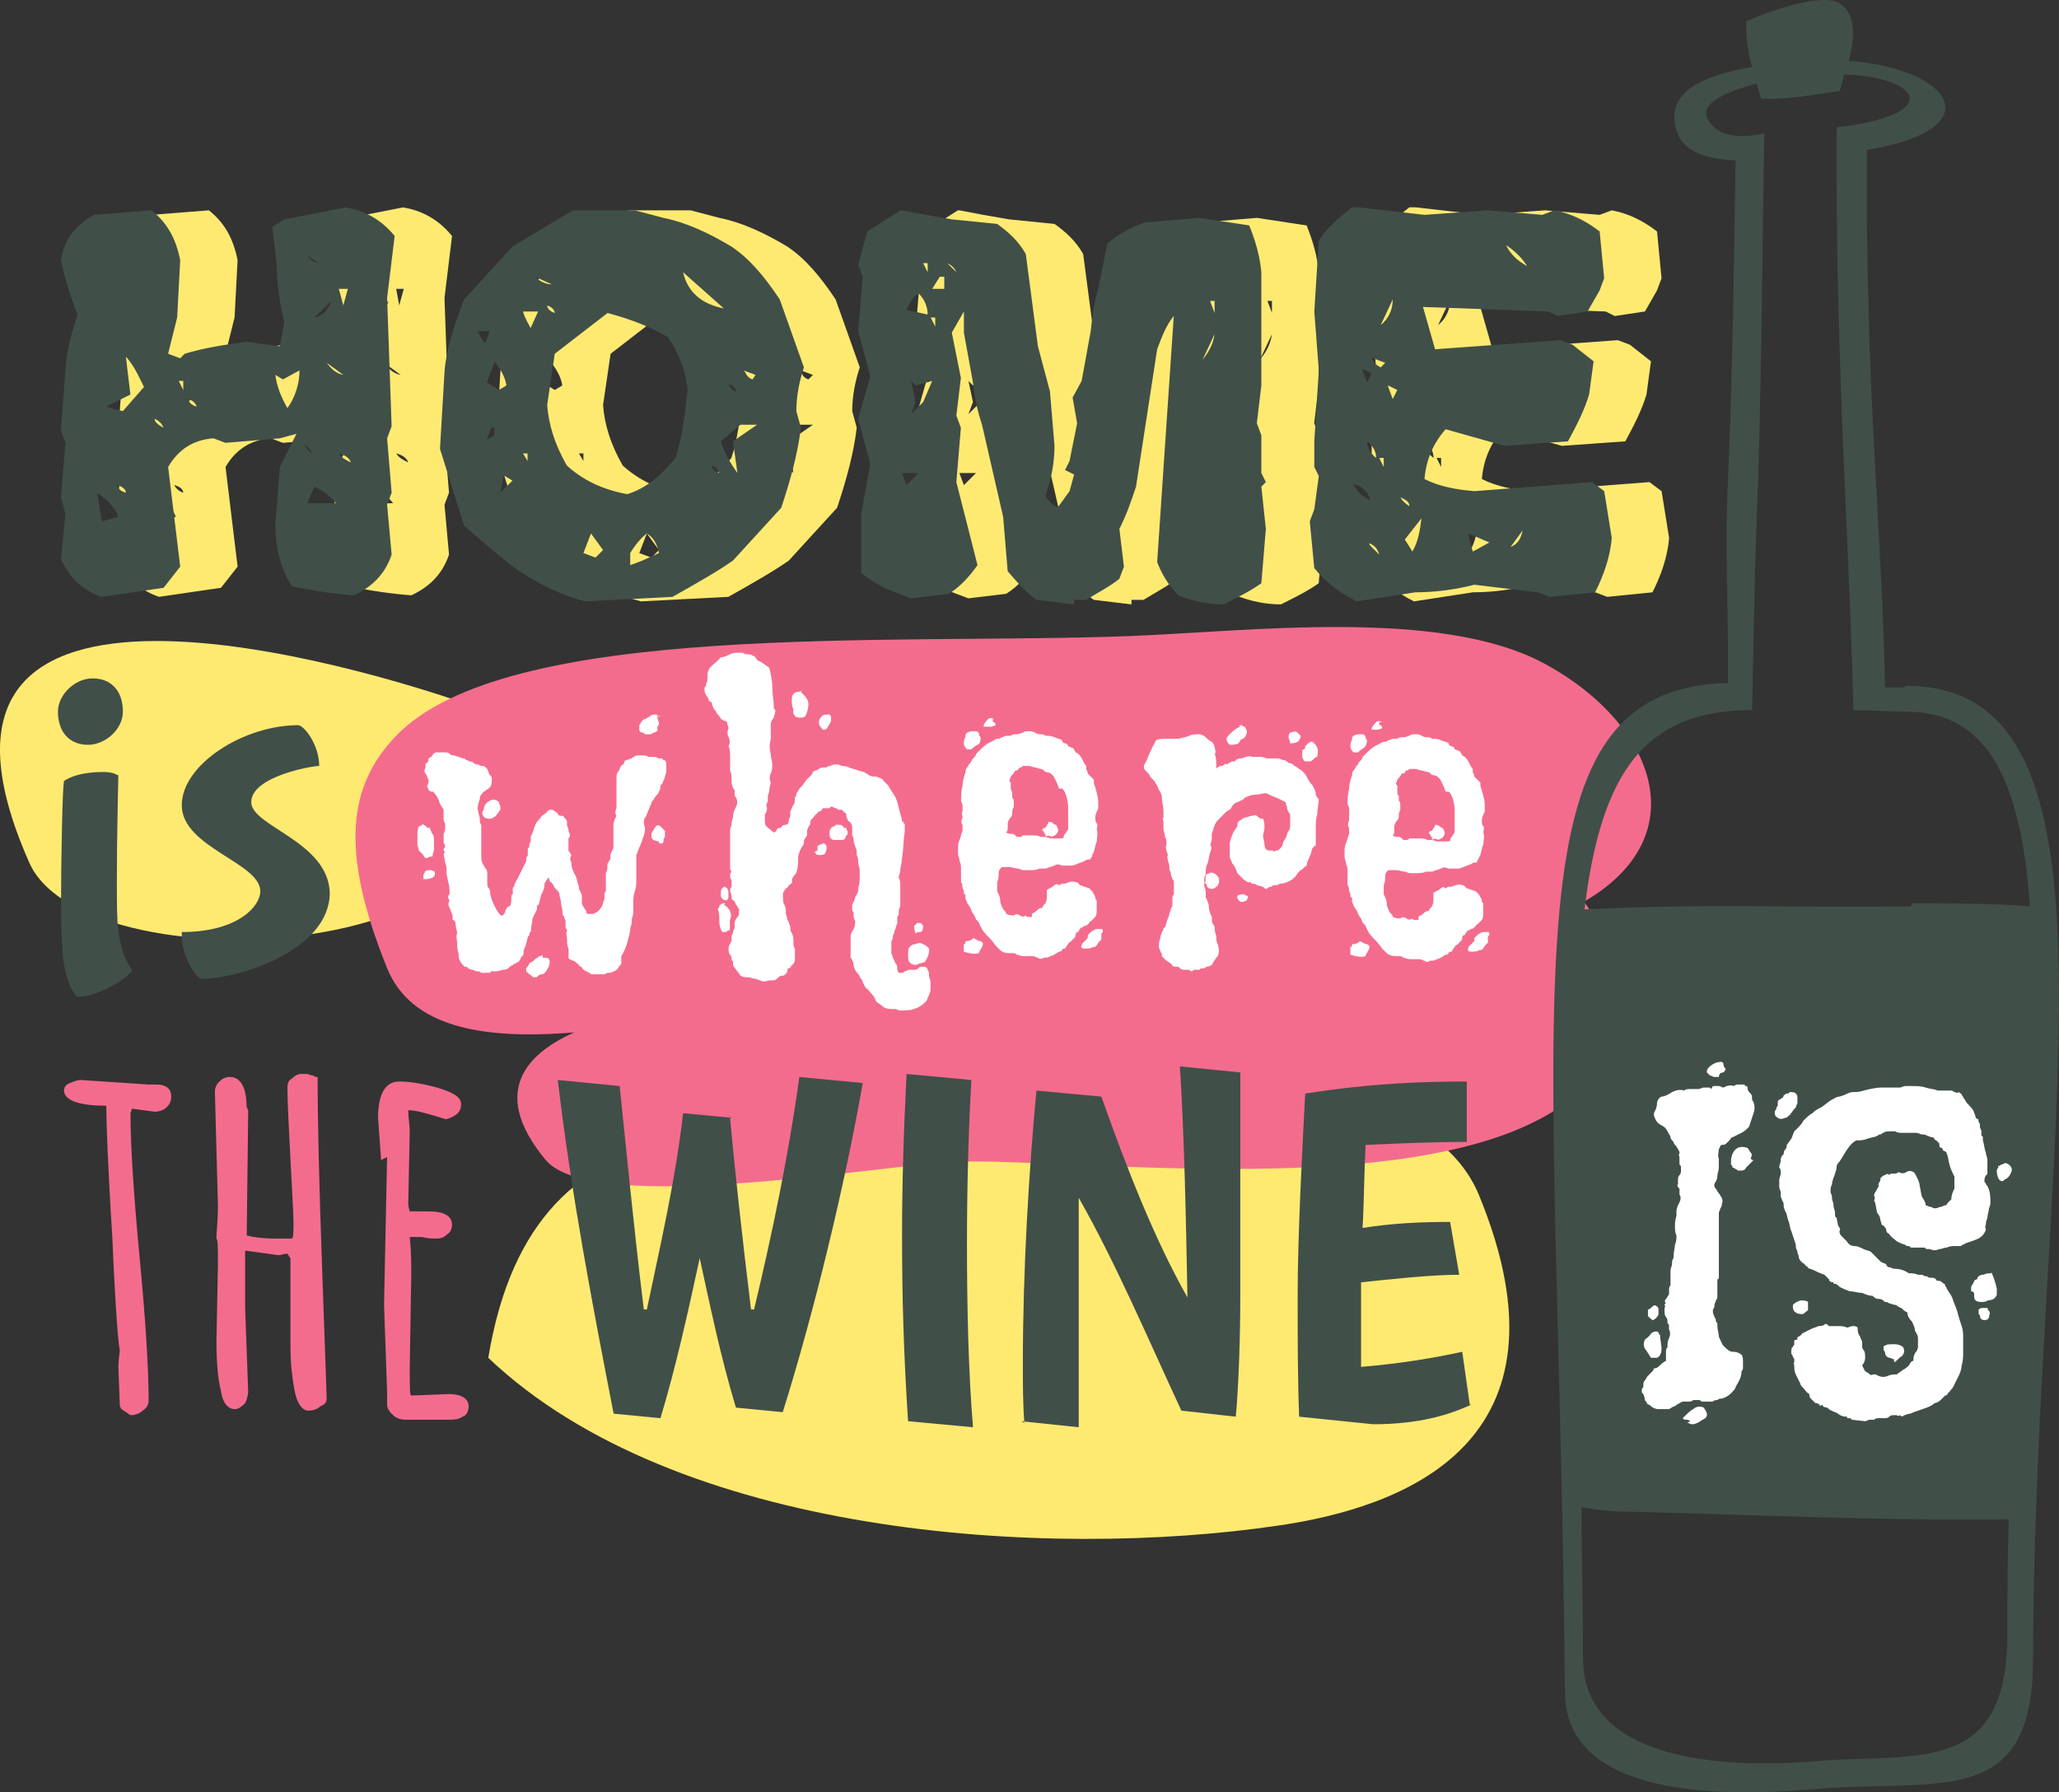<?xml version="1.0" encoding="UTF-8" standalone="no"?>
<!-- Created with Inkscape (http://www.inkscape.org/) -->

<svg
   xmlns:dc="http://purl.org/dc/elements/1.1/"
   xmlns:cc="http://creativecommons.org/ns#"
   xmlns:rdf="http://www.w3.org/1999/02/22-rdf-syntax-ns#"
   xmlns:svg="http://www.w3.org/2000/svg"
   xmlns="http://www.w3.org/2000/svg"
   xmlns:sodipodi="http://sodipodi.sourceforge.net/DTD/sodipodi-0.dtd"
   xmlns:inkscape="http://www.inkscape.org/namespaces/inkscape"
   width="1400mm"
   height="1218.782mm"
   viewBox="0 0 1400 1218.782"
   version="1.1"
   id="svg9245"
   inkscape:version="0.92.3 (2405546, 2018-03-11)"
   sodipodi:docname="9509.svg">
  <rect x="0" y="0" width="1400" height="1218.782" fill="#333333" stroke="none"/>
  <defs
     id="defs9239" />
  <sodipodi:namedview
     id="base"
     pagecolor="#ffffff"
     bordercolor="#666666"
     borderopacity="1.0"
     inkscape:pageopacity="0.0"
     inkscape:pageshadow="2"
     inkscape:zoom="0.021875"
     inkscape:cx="21417.093"
     inkscape:cy="-3140.6923"
     inkscape:document-units="mm"
     inkscape:current-layer="layer1"
     showgrid="false"
     fit-margin-top="0"
     fit-margin-left="0"
     fit-margin-right="0"
     fit-margin-bottom="0"
     inkscape:window-width="1280"
     inkscape:window-height="657"
     inkscape:window-x="-8"
     inkscape:window-y="-8"
     inkscape:window-maximized="1" />
  <g
     inkscape:label="Layer 1"
     inkscape:groupmode="layer"
     id="layer1"
     transform="translate(4211.737,2004.137)">
    <path
       style="clip-rule:evenodd;fill:#ffea71;fill-rule:nonzero;stroke-width:1.027;image-rendering:optimizeQuality;shape-rendering:geometricPrecision;text-rendering:geometricPrecision"
       inkscape:connector-curvature="0"
       id="path1087"
       d="m -3897.179,-1526.413 c -59.544,-20.534 -399.382,-127.309 -294.658,108.829 39.014,89.322 394.248,68.788 302.872,-96.509 -7.187,-13.347 -13.347,-7.187 -21.561,-12.32 z"
       class="fil5" />
    <path
       style="clip-rule:evenodd;fill:#ffea71;fill-rule:nonzero;stroke-width:1.027;image-rendering:optimizeQuality;shape-rendering:geometricPrecision;text-rendering:geometricPrecision"
       inkscape:connector-curvature="0"
       id="path1089"
       d="m -3595.33,-1231.752 c -89.323,5.133 -252.568,-42.094 -284.396,150.923 127.311,121.15 378.852,137.577 537.986,113.963 83.163,-12.32 205.34,-55.441 135.524,-224.845 -34.908,-84.189 -198.149,-85.215 -265.911,-86.242 -101.643,-2.053 -242.301,6.16 -340.864,75.975 z"
       class="fil5" />
    <path
       style="clip-rule:evenodd;fill:#f46c8d;fill-rule:nonzero;stroke-width:1.027;image-rendering:optimizeQuality;shape-rendering:geometricPrecision;text-rendering:geometricPrecision"
       inkscape:connector-curvature="0"
       id="path1091"
       d="m -3161.041,-1378.569 c 109.857,-42.095 81.109,-130.39 -1.01,-174.538 -70.842,-37.988 -201.229,-21.561 -282.338,-18.48 -159.138,6.16 -424.026,-11.294 -498.971,68.788 -30.801,32.854 -37.988,75.975 -5.133,157.084 32.854,81.109 197.122,28.748 272.071,23.614 -52.362,-6.16 -244.35,10.267 -164.272,106.776 32.854,39.014 235.114,2.053 282.342,1.027 112.937,-2.053 463.037,47.228 448.663,-124.23 -2.062,-23.614 -33.881,-67.762 -51.335,-85.215 z"
       class="fil6" />
    <path
       style="clip-rule:evenodd;fill:#ffea71;fill-rule:nonzero;stroke-width:1.027;image-rendering:optimizeQuality;shape-rendering:geometricPrecision;text-rendering:geometricPrecision"
       inkscape:connector-curvature="0"
       id="path1093"
       d="m -3942.35,-1695.817 c 2.062,3.08 4.107,4.107 8.214,6.16 -1.01,-3.08 -4.107,-5.133 -8.214,-6.16 z m 0,-111.909 2.062,11.294 3.072,-11.294 z m -8.214,50.308 c 3.072,4.107 6.16,7.187 11.294,8.214 z m 3.072,-42.094 -11.294,11.294 c 5.133,-1.027 9.24,-5.133 11.294,-11.294 z m -11.294,126.283 -5.133,11.294 h 19.507 c -4.107,-5.133 -8.214,-8.214 -14.374,-11.294 z m -5.133,-157.084 c 2.062,3.08 4.107,4.107 8.214,5.133 z m 3.072,134.496 c 0,-2.053 -2.062,-4.107 -5.133,-6.16 1.01,2.053 3.072,4.107 5.133,6.16 z m -8.214,-56.468 -11.294,6.16 -5.133,-3.08 c 1.011,8.214 4.107,15.4 8.214,22.587 5.133,-7.187 8.214,-16.427 8.214,-25.668 z m -75.976,19.507 c 1.01,2.053 2.062,4.107 6.16,5.133 -1.01,-2.053 -2.062,-4.107 -6.16,-5.133 z m -3.072,-6.16 v -6.16 h -3.072 z m -19.507,19.507 c 0,2.053 2.062,4.107 6.16,6.16 -1.01,-2.053 -3.072,-4.107 -6.16,-6.16 z m -25.667,45.174 c 1.01,2.053 3.072,4.107 6.16,5.133 0,-2.053 -2.062,-4.107 -6.16,-5.133 z m 6.16,-87.269 3.072,25.667 -16.427,8.214 c 3.072,1.027 6.16,2.053 11.294,3.08 l 14.374,-16.427 c -3.072,-6.16 -6.16,-13.347 -11.294,-19.507 z m -19.507,92.402 3.072,19.507 11.294,-3.08 c -2.062,-6.16 -7.187,-11.294 -14.374,-16.427 z m 168.379,-194.045 c 13.347,2.053 24.637,8.214 33.877,19.507 l -5.133,42.094 3.072,87.269 -3.072,8.214 3.072,36.961 -3.072,8.214 3.072,33.881 c -4.107,12.32 -12.316,21.561 -25.663,27.721 -13.347,-1.027 -27.721,-3.08 -42.095,-6.16 -7.187,-11.294 -11.294,-24.641 -11.294,-42.094 l 3.072,-39.015 11.294,-22.587 -11.294,3.08 -36.961,3.08 -8.214,-3.08 c -13.347,1.027 -23.614,7.186 -30.801,19.507 l 8.214,67.762 -11.294,14.374 -42.095,6.16 c -12.32,-4.107 -21.561,-12.32 -27.721,-25.668 l 3.072,-30.8 -3.072,-11.294 3.072,-36.961 -3.072,-8.213 3.072,-42.095 c 1.01,-12.32 4.107,-24.64 8.213,-36.961 -4.107,-10.267 -8.213,-22.587 -11.294,-36.961 2.061,-13.347 9.24,-23.614 22.587,-30.801 l 39.015,-3.08 c 10.267,8.214 16.427,18.481 19.507,33.881 l -2.061,39.014 -6.16,24.641 8.214,3.08 3.072,-3.08 c 13.347,-4.107 27.721,-6.16 42.095,-8.213 6.16,1.027 14.374,2.053 22.587,3.08 l 3.072,-16.427 c -3.072,-12.32 -5.133,-25.668 -5.133,-39.014 l -3.072,-25.667 8.214,-5.133 42.095,-8.214 z"
       class="fil5" />
    <path
       style="clip-rule:evenodd;fill:#ffea71;fill-rule:nonzero;stroke-width:1.027;image-rendering:optimizeQuality;shape-rendering:geometricPrecision;text-rendering:geometricPrecision"
       inkscape:connector-curvature="0"
       id="path1095"
       d="m -3667.199,-1751.258 c 1.01,2.053 2.062,4.107 5.133,5.133 l 3.072,-3.08 -8.214,-3.08 z m -11.294,8.214 c 1.011,2.053 2.062,4.107 5.133,5.133 0,-2.053 -2.062,-4.107 -5.133,-5.133 z m 8.214,27.721 -13.347,11.294 c 2.062,7.186 6.16,14.373 11.294,21.56 l -3.072,-21.56 16.427,-11.294 z m -19.507,27.72 c 0,2.053 2.061,4.107 5.133,5.133 -1.01,-2.053 -2.061,-4.107 -5.133,-5.133 z m -19.507,-131.416 c 3.072,13.347 12.32,21.56 27.721,24.64 z m -24.641,177.617 c -4.107,3.08 -8.214,8.214 -11.294,13.347 v 8.214 l 8.214,-3.08 11.294,-5.133 c -1.01,-5.133 -3.072,-10.267 -8.214,-13.347 z m -37.988,0 -5.133,13.347 8.214,3.08 5.133,-5.133 z m 11.294,-149.897 -35.934,27.721 -5.133,34.907 c 1.01,13.347 5.133,26.694 13.347,41.068 11.294,10.267 24.641,16.427 41.068,19.507 12.32,-4.107 23.614,-13.347 32.854,-24.641 4.107,-12.32 6.16,-27.72 8.214,-46.201 -1.011,-11.294 -5.133,-23.614 -13.347,-35.934 -12.32,-7.187 -25.668,-12.32 -41.068,-16.427 z m -41.068,-5.133 c 0,2.053 2.062,4.107 5.133,5.133 0,-2.053 -2.062,-4.107 -5.133,-5.133 z m -8.214,-19.507 c 3.072,3.08 7.187,5.133 11.294,5.133 z m -5.133,125.256 v -5.133 h -3.072 z m -3.072,-101.642 c 1.01,4.107 3.072,7.187 5.133,11.294 l 5.133,-11.294 h -11.294 z m -13.347,111.909 -2.062,11.294 8.214,-8.214 -5.133,-3.08 z m -8.214,-32.854 -3.072,8.214 5.133,-3.08 v -5.133 z m 2.062,-44.148 -5.133,13.347 8.214,5.133 5.133,-3.08 c -1.01,-6.16 -4.107,-11.294 -8.214,-16.427 z m -11.294,-21.56 c 1.011,3.08 3.072,6.16 5.133,8.214 l 3.072,-8.214 z m 62.629,-82.135 h 44.148 l 19.507,5.133 c 15.4,3.08 30.801,10.267 46.201,19.507 12.32,8.214 22.587,20.534 32.854,35.934 l 16.427,46.201 c -3.072,9.24 -5.133,19.507 -5.133,29.774 l 3.072,11.294 c -2.062,17.453 -7.187,35.934 -13.347,54.415 l -32.854,35.934 c -10.267,7.187 -24.641,15.4 -41.068,24.641 l -59.548,3.08 c -15.4,-4.107 -30.801,-11.294 -46.202,-21.561 -11.294,-8.214 -22.587,-18.48 -35.934,-29.774 l -16.427,-52.361 3.072,-52.361 c 1.01,-14.373 6.16,-30.8 13.347,-49.281 l 32.854,-35.934 41.068,-24.641 z"
       class="fil5" />
    <path
       style="clip-rule:evenodd;fill:#ffea71;fill-rule:nonzero;stroke-width:1.027;image-rendering:optimizeQuality;shape-rendering:geometricPrecision;text-rendering:geometricPrecision"
       inkscape:connector-curvature="0"
       id="path1097"
       d="m -3349.953,-1799.513 3.072,8.214 v -8.214 z m 3.072,22.587 -8.21,17.453 c 4.103,-5.133 7.183,-10.267 8.21,-17.453 z m -181.722,-48.255 6.16,6.16 c -1.01,-2.053 -2.061,-4.107 -6.16,-6.16 z m -8.213,43.121 v -6.16 h -3.072 z m 3.072,-33.881 -5.133,8.214 h 8.214 v -8.214 z m -8.214,-3.08 v -6.16 h -3.072 z m -11.294,73.921 3.072,14.374 -3.072,8.214 8.214,-8.214 6.16,-14.374 -11.294,3.08 z m 5.133,-59.548 c -4.107,3.08 -6.16,6.16 -8.214,11.294 l 14.374,3.08 c 0,-5.133 -2.062,-10.267 -6.16,-14.374 z m -11.294,122.176 3.072,8.214 8.214,-8.214 z m 0,-178.644 c 10.267,2.053 21.561,4.107 33.881,6.16 l 30.801,3.08 c 7.187,5.133 14.374,11.294 19.507,20.534 l 8.214,62.628 8.214,30.801 3.072,36.961 c 0,11.294 -2.062,22.587 -6.16,33.881 2.062,4.107 5.133,6.16 8.214,8.214 l 8.214,-11.294 3.072,-11.294 -6.16,-3.08 3.072,-6.16 5.133,-25.667 -3.072,-17.454 6.16,-11.294 6.16,-33.881 c 1.01,-9.24 2.061,-18.481 5.133,-28.748 l 6.16,-30.801 c 7.187,-6.16 16.427,-11.294 25.668,-14.374 l 36.961,-3.08 33.877,5.133 c 4.107,10.267 7.187,20.534 8.214,31.828 v 77.002 l -3.072,25.668 3.072,8.214 v 25.667 l 3.072,6.16 -3.072,3.08 3.072,28.747 -3.072,36.961 c -7.187,5.133 -15.4,9.24 -25.668,14.374 -10.267,0 -20.53,-2.053 -30.797,-6.16 -6.16,-6.16 -11.294,-14.374 -14.374,-22.587 l 11.294,-167.351 c -5.133,6.16 -8.214,14.374 -11.294,22.587 l -14.374,93.429 c -3.072,9.24 -6.16,18.481 -11.294,28.747 l 3.072,25.667 -3.072,8.214 c -6.16,5.133 -14.374,9.24 -22.587,14.374 h -8.214 v 3.08 l -25.668,-3.08 c -7.187,-5.133 -13.347,-12.32 -19.507,-19.507 l -3.072,-36.961 -14.374,-62.628 c -3.072,-9.24 -5.133,-18.481 -6.16,-28.748 l -6.16,-33.881 v -14.374 l -8.214,14.374 6.16,30.8 -3.072,25.668 3.072,8.214 -3.072,36.961 14.374,56.468 c -5.133,7.187 -11.294,14.374 -19.507,19.507 l -25.668,3.08 -8.214,-3.08 c -8.214,-3.08 -17.454,-7.187 -25.668,-14.374 v -40.041 l 6.16,-33.881 -8.214,-30.8 8.214,-28.748 -8.214,-30.8 3.072,-36.961 -3.072,-8.213 6.16,-22.587 22.587,-14.374 z"
       class="fil5" />
    <path
       style="clip-rule:evenodd;fill:#ffea71;fill-rule:nonzero;stroke-width:1.027;image-rendering:optimizeQuality;shape-rendering:geometricPrecision;text-rendering:geometricPrecision"
       inkscape:connector-curvature="0"
       id="path1099"
       d="m -3137.426,-1643.456 -8.214,11.294 c 5.133,-2.053 7.187,-6.16 8.214,-11.294 z m -11.294,-194.044 c 3.072,6.16 7.187,10.267 14.374,14.374 -3.072,-5.133 -8.213,-10.267 -14.374,-14.374 z m -25.668,197.125 3.072,11.294 11.294,-6.16 -14.374,-6.16 z m -31.828,-11.293 -11.294,14.373 5.133,8.213 c 4.107,-7.187 5.133,-14.374 6.16,-22.587 z m -14.374,-14.374 c 1.01,2.053 3.072,4.107 6.16,6.16 0,-3.08 -2.062,-4.107 -6.16,-6.16 z m -8.214,-74.949 3.072,8.214 3.072,-6.16 -6.16,-3.08 z m -3.072,54.415 v -6.16 h -3.072 z m 6.16,-113.963 -8.214,17.454 c 5.133,-4.107 8.214,-10.267 8.214,-17.454 z m -14.374,40.041 c 1.01,2.053 2.062,4.106 6.16,6.16 l 3.072,-3.08 -8.214,-3.08 z m -3.072,125.256 8.214,8.213 c -1.011,-4.107 -4.107,-7.187 -8.214,-8.213 z m 0,-68.788 c 0,4.106 2.061,8.213 6.16,11.293 0,-4.107 -2.062,-8.214 -6.16,-11.293 z m -3.072,-48.255 3.072,8.214 3.072,-6.16 -6.16,-3.08 z m -6.16,77.002 c 2.061,5.133 5.133,8.214 11.294,11.294 -1.01,-5.133 -5.133,-9.24 -11.294,-11.294 z m 3.072,-187.885 45.175,5.133 43.121,-3.08 36.961,3.08 8.214,-3.08 c 11.294,2.053 21.561,7.187 30.801,14.374 l 3.072,31.827 -3.072,8.214 -8.213,14.374 -20.534,3.08 -6.16,-3.08 -85.216,-3.08 8.214,28.747 85.216,-6.16 8.214,3.08 14.374,11.293 -3.072,22.587 c -3.072,10.267 -8.213,20.534 -14.374,31.828 l -43.121,3.08 -40.041,-11.293 c -8.214,9.24 -13.347,20.534 -14.374,33.881 10.267,5.133 21.561,7.187 33.881,8.214 l 80.082,-6.16 8.214,6.16 5.133,31.827 c -1.01,12.32 -5.133,24.641 -11.294,36.961 l -30.801,3.08 -8.214,-3.08 -43.121,-5.133 c -12.32,3.08 -25.667,5.133 -40.041,5.133 l -40.041,6.16 c -10.267,-5.133 -20.534,-12.32 -28.748,-22.587 l -3.072,-31.827 3.072,-8.214 3.072,-22.587 -3.072,-6.16 v -17.453 l 3.072,-48.255 -3.072,-40.041 3.072,-48.254 c 5.133,-8.214 13.347,-15.4 22.587,-22.587 z"
       class="fil5" />
    <path
       style="clip-rule:evenodd;fill:#414f49;fill-rule:nonzero;stroke-width:1.027;image-rendering:optimizeQuality;shape-rendering:geometricPrecision;text-rendering:geometricPrecision"
       inkscape:connector-curvature="0"
       id="path1101"
       d="m -2912.579,-1387.809 c -83.162,1.027 -139.631,-2.053 -221.767,2.053 11.294,-93.429 41.068,-135.523 113.964,-135.523 0,-4.107 2.062,-116.016 4.107,-156.057 2.062,-67.762 3.072,-165.297 4.107,-236.139 0,0 -22.587,6.16 -33.881,-4.107 -16.427,-14.373 6.16,-23.614 28.748,-29.774 1.01,3.08 2.062,7.187 3.072,10.267 16.427,1.027 37.988,-3.08 53.388,-5.133 1.011,-3.08 2.062,-7.187 3.072,-11.294 53.388,2.053 66.735,27.721 -5.133,35.934 -1.01,162.217 9.24,290.554 11.294,396.303 4.107,0 29.774,1.027 33.881,1.027 58.522,-1.027 80.082,48.254 86.243,132.443 -21.561,-2.053 -60.575,-2.053 -80.082,-2.053 z m 65.709,494.865 c 0,95.482 -59.549,81.109 -128.337,86.242 -24.641,2.053 -159.138,13.347 -160.165,-68.788 0,-35.934 -1.01,-70.842 -1.01,-103.696 12.32,2.053 20.534,3.08 34.908,3.08 85.216,2.053 168.379,6.16 255.648,5.133 -1.01,25.667 -1.01,51.335 -1.01,78.029 z m -69.816,-643.735 c -4.107,0 -9.24,0 -13.347,0 -2.062,-108.83 -13.347,-199.178 -12.32,-365.502 86.243,-14.374 57.495,-55.441 -12.32,-60.575 4.107,-15.4 5.133,-31.827 -6.16,-39.014 -12.32,-8.214 -53.388,7.187 -63.655,12.32 0,10.267 1.01,21.56 4.107,30.8 -28.748,5.133 -62.629,15.4 -50.308,46.201 5.133,12.32 20.534,16.427 39.014,17.454 -1.01,72.895 -2.062,146.817 -5.133,216.632 -2.062,41.068 0,82.135 0,123.203 0,5.133 0,10.267 0,15.4 -156.058,4.107 -114.99,208.418 -110.883,686.856 1.01,84.189 149.898,66.735 178.645,64.682 80.082,-5.133 139.631,11.294 139.631,-87.269 1.011,-356.262 74.945,-664.269 -87.269,-662.216 z"
       class="fil7" />
    <path
       style="clip-rule:evenodd;fill:#414f49;fill-rule:nonzero;stroke-width:1.027;image-rendering:optimizeQuality;shape-rendering:geometricPrecision;text-rendering:geometricPrecision"
       inkscape:connector-curvature="0"
       id="path1103"
       d="m -3981.365,-1695.817 c 2.062,3.08 4.107,4.107 8.214,6.16 -1.01,-3.08 -4.107,-5.133 -8.214,-6.16 z m 0,-111.909 3.072,11.294 3.072,-11.294 h -5.133 z m -8.214,50.308 c 3.072,4.107 6.16,7.187 11.294,8.214 z m 3.072,-42.094 -11.294,11.294 c 5.133,-1.027 9.24,-5.133 11.294,-11.294 z m -11.294,126.283 -5.133,11.294 h 19.507 c -4.107,-5.133 -8.214,-8.214 -14.374,-11.294 z m -5.133,-157.084 c 2.062,3.08 4.107,4.107 8.214,5.133 z m 3.072,134.496 c 0,-2.053 -2.061,-4.107 -5.133,-6.16 1.01,2.053 3.072,4.107 5.133,6.16 z m -8.213,-56.468 -11.294,6.16 -5.133,-3.08 c 1.01,8.214 4.107,15.4 8.214,22.587 5.133,-7.187 8.214,-16.427 8.214,-25.668 z m -75.976,19.507 c 1.01,2.053 2.061,4.107 6.16,5.133 -1.011,-2.053 -2.062,-4.107 -6.16,-5.133 z m -3.072,-6.16 v -6.16 h -3.072 z m -19.507,19.507 c 0,2.053 2.062,4.107 6.16,6.16 -1.011,-2.053 -2.062,-4.107 -6.16,-6.16 z m -25.668,45.174 c 1.01,2.053 2.062,4.107 6.16,5.133 0,-2.053 -2.062,-4.107 -6.16,-5.133 z m 6.16,-87.269 3.072,25.667 -16.427,8.214 c 3.072,1.027 6.16,2.053 11.294,3.08 l 14.374,-16.427 c -3.072,-6.16 -6.16,-13.347 -11.294,-19.507 z m -19.507,92.402 3.072,19.507 11.294,-3.08 c -2.062,-6.16 -7.187,-11.294 -14.374,-16.427 z m 168.379,-194.045 c 13.347,2.053 24.641,8.214 33.881,19.507 l -5.133,42.094 3.072,87.269 -3.072,8.214 3.072,36.961 -3.072,8.214 3.072,33.881 c -4.107,12.32 -12.32,21.561 -25.668,27.721 -13.347,-1.027 -27.721,-3.08 -42.095,-6.16 -7.187,-11.294 -11.294,-24.641 -11.294,-42.094 l 3.072,-39.015 11.294,-22.587 -11.294,3.08 -36.961,3.08 -8.213,-3.08 c -13.347,1.027 -23.614,7.186 -30.801,19.507 l 8.214,67.762 -11.294,14.374 -42.095,6.16 c -12.32,-4.107 -21.561,-12.32 -27.721,-25.668 l 3.072,-30.8 -3.072,-11.294 3.072,-36.961 -3.072,-8.213 3.072,-42.095 c 1.01,-12.32 4.107,-24.64 8.214,-36.961 -4.107,-10.267 -8.214,-22.587 -11.294,-36.961 2.062,-13.347 9.24,-23.614 22.587,-30.801 l 39.014,-3.08 c 10.267,8.214 16.427,18.481 19.507,33.881 l -2.062,39.014 -6.16,24.641 8.214,3.08 3.072,-3.08 c 13.347,-4.107 27.721,-6.16 42.095,-8.213 6.16,1.027 14.374,2.053 22.587,3.08 l 3.072,-16.427 c -3.072,-12.32 -5.133,-25.668 -5.133,-39.014 l -3.072,-25.667 8.214,-5.133 42.095,-8.214 z"
       class="fil7" />
    <path
       style="clip-rule:evenodd;fill:#414f49;fill-rule:nonzero;stroke-width:1.027;image-rendering:optimizeQuality;shape-rendering:geometricPrecision;text-rendering:geometricPrecision"
       inkscape:connector-curvature="0"
       id="path1105"
       d="m -3705.187,-1751.258 c 1.01,2.053 2.062,4.107 5.133,5.133 l 2.061,-3.08 -8.213,-3.08 z m -11.294,8.214 c 1.01,2.053 2.062,4.107 5.133,5.133 0,-2.053 -2.062,-4.107 -5.133,-5.133 z m 8.214,27.721 -13.347,11.294 c 2.062,7.186 6.16,14.373 11.294,21.56 l -3.072,-21.56 16.427,-11.294 z m -19.507,27.72 c 0,2.053 2.062,4.107 5.133,5.133 -1.01,-2.053 -2.062,-4.107 -5.133,-5.133 z m -19.507,-131.416 c 3.072,13.347 12.32,21.56 27.721,24.64 z m -24.641,177.617 c -4.107,3.08 -8.214,8.214 -11.294,13.347 v 8.214 l 8.214,-3.08 11.294,-5.133 c -1.011,-5.133 -3.072,-10.267 -8.214,-13.347 z m -37.988,0 -5.133,13.347 8.214,3.08 5.133,-5.133 z m 11.294,-149.897 -35.934,27.721 -5.133,34.907 c 1.01,13.347 5.133,26.694 13.347,41.068 11.294,10.267 24.641,16.427 41.068,19.507 13.347,-4.107 23.614,-13.347 32.854,-24.641 4.107,-12.32 6.16,-27.72 8.214,-46.201 -1.01,-11.294 -5.133,-23.614 -13.347,-35.934 -12.32,-7.187 -25.667,-12.32 -41.068,-16.427 z m -41.068,-5.133 c 0,2.053 2.061,4.107 5.133,5.133 0,-2.053 -2.061,-4.107 -5.133,-5.133 z m -8.214,-19.507 c 3.072,3.08 7.187,5.133 11.294,5.133 z m -5.133,125.256 v -5.133 h -3.072 z m -3.072,-101.642 c 1.01,4.107 3.072,7.187 5.133,11.294 l 5.133,-11.294 h -11.294 z m -13.347,111.909 -2.062,11.294 8.214,-8.214 -5.133,-3.08 z m -8.214,-32.854 -3.072,8.214 5.133,-3.08 v -5.133 z m 2.062,-44.148 -5.133,13.347 8.214,5.133 5.133,-3.08 c -1.011,-6.16 -4.107,-11.294 -8.214,-16.427 z m -11.294,-21.56 c 1.01,3.08 3.072,6.16 5.133,8.214 l 3.072,-8.214 z m 62.629,-82.135 h 44.148 l 19.507,5.133 c 15.4,3.08 30.801,10.267 46.202,19.507 12.32,8.214 22.587,20.534 32.854,35.934 l 16.427,46.201 c -3.072,9.24 -5.133,19.507 -5.133,29.774 l 3.072,11.294 c -2.062,17.453 -7.187,35.934 -13.347,54.415 l -32.854,35.934 c -10.267,7.187 -24.641,15.4 -41.068,24.641 l -59.548,3.08 c -15.4,-4.107 -30.801,-11.294 -46.201,-21.561 -11.294,-8.214 -22.587,-18.48 -35.934,-29.774 l -16.427,-52.361 3.072,-52.361 c 1.01,-14.373 6.16,-30.8 13.347,-49.281 l 32.854,-35.934 41.068,-24.641 z"
       class="fil7" />
    <path
       style="clip-rule:evenodd;fill:#414f49;fill-rule:nonzero;stroke-width:1.027;image-rendering:optimizeQuality;shape-rendering:geometricPrecision;text-rendering:geometricPrecision"
       inkscape:connector-curvature="0"
       id="path1107"
       d="m -3388.964,-1799.513 3.072,8.214 v -8.214 z m 3.072,22.587 -8.213,17.453 c 4.107,-5.133 7.187,-10.267 8.213,-17.453 z m -181.726,-48.255 6.16,6.16 c -1.01,-2.053 -2.062,-4.107 -6.16,-6.16 z m -8.214,43.121 v -6.16 h -3.072 z m 3.072,-33.881 -5.133,8.214 h 8.214 v -8.214 z m -8.214,-3.08 v -6.16 h -3.072 z m -11.294,73.921 3.072,14.374 -3.072,8.214 8.214,-8.214 6.16,-14.374 -11.294,3.08 z m 5.133,-59.548 c -4.107,3.08 -6.16,6.16 -8.213,11.294 l 14.374,3.08 c 0,-5.133 -2.061,-10.267 -6.16,-14.374 z m -11.294,122.176 3.072,8.214 8.214,-8.214 z m 0,-178.644 c 10.267,2.053 21.561,4.107 33.881,6.16 l 30.801,3.08 c 7.187,5.133 14.374,11.294 19.507,20.534 l 8.214,62.628 8.214,30.801 3.072,36.961 c 0,11.294 -2.062,22.587 -6.16,33.881 2.062,4.107 5.133,6.16 8.214,8.214 l 8.214,-11.294 3.072,-11.294 -6.16,-3.08 3.072,-6.16 5.133,-25.667 -3.072,-17.454 6.16,-11.294 6.16,-33.881 c 1.01,-9.24 2.062,-18.481 5.133,-28.748 l 6.16,-30.801 c 7.187,-6.16 16.427,-11.294 25.668,-14.374 l 36.961,-3.08 33.881,5.133 c 4.107,10.267 7.187,20.534 8.214,31.828 v 77.002 l -3.072,25.668 3.072,8.214 v 25.667 l 3.072,6.16 -3.072,3.08 3.072,28.747 -3.072,36.961 c -7.187,5.133 -15.4,9.24 -25.668,14.374 -10.267,0 -20.534,-2.053 -30.801,-6.16 -6.16,-6.16 -11.294,-14.374 -14.374,-22.587 l 11.294,-167.351 c -5.133,6.16 -8.214,14.374 -11.294,22.587 l -14.374,93.429 c -3.072,9.24 -6.16,18.481 -11.294,28.747 l 3.072,25.667 -3.072,8.214 c -6.16,5.133 -14.374,9.24 -22.587,14.374 h -8.214 v 3.08 l -25.667,-3.08 c -7.187,-5.133 -13.347,-12.32 -19.507,-19.507 l -3.072,-36.961 -14.374,-62.628 c -3.072,-9.24 -5.133,-18.481 -6.16,-28.748 l -6.16,-33.881 v -14.374 l -8.214,14.374 6.16,30.8 -3.072,25.668 3.072,8.214 -3.072,36.961 14.374,56.468 c -5.133,7.187 -11.294,14.374 -19.507,19.507 l -25.668,3.08 -8.213,-3.08 c -8.214,-3.08 -17.454,-7.187 -25.668,-14.374 v -40.041 l 6.16,-33.881 -8.214,-30.8 8.214,-28.748 -8.214,-30.8 3.072,-36.961 -3.072,-8.213 6.16,-22.587 22.587,-14.374 z"
       class="fil7" />
    <path
       style="clip-rule:evenodd;fill:#414f49;fill-rule:nonzero;stroke-width:1.027;image-rendering:optimizeQuality;shape-rendering:geometricPrecision;text-rendering:geometricPrecision"
       inkscape:connector-curvature="0"
       id="path1109"
       d="m -3176.441,-1643.456 -8.214,11.294 c 5.133,-2.053 7.187,-6.16 8.214,-11.294 z m -11.294,-194.044 c 3.072,6.16 7.187,10.267 14.374,14.374 -3.072,-5.133 -8.214,-10.267 -14.374,-14.374 z m -25.667,197.125 3.072,11.294 11.294,-6.16 -14.374,-6.16 z m -31.828,-11.293 -11.294,14.373 5.133,8.213 c 4.107,-7.187 5.133,-14.374 6.16,-22.587 z m -14.374,-14.374 c 1.01,2.053 3.072,4.107 6.16,6.16 0,-3.08 -2.062,-4.107 -6.16,-6.16 z m -8.214,-74.949 3.072,8.214 3.072,-6.16 -6.16,-3.08 z m -3.072,54.415 v -6.16 h -3.072 z m 6.16,-113.963 -8.214,17.454 c 5.133,-4.107 8.214,-10.267 8.214,-17.454 z m -14.374,40.041 c 1.011,2.053 2.062,4.106 6.16,6.16 l 3.072,-3.08 -8.214,-3.08 z m -3.072,125.256 8.214,8.213 c -1.01,-4.107 -4.107,-7.187 -8.214,-8.213 z m 0,-68.788 c 0,4.106 2.062,8.213 6.16,11.293 0,-4.107 -2.062,-8.214 -6.16,-11.293 z m -3.072,-48.255 3.072,8.214 3.072,-6.16 -6.16,-3.08 z m -6.16,77.002 c 2.062,5.133 5.133,8.214 11.294,11.294 -1.01,-5.133 -5.133,-9.24 -11.294,-11.294 z m 3.072,-187.885 45.175,5.133 43.121,-3.08 36.961,3.08 8.213,-3.08 c 11.294,2.053 21.561,7.187 30.801,14.374 l 3.072,31.827 -3.072,8.214 -8.214,14.374 -20.534,3.08 -6.16,-3.08 -85.216,-3.08 8.214,28.747 85.216,-6.16 8.214,3.08 14.374,11.293 -3.072,22.587 c -3.072,10.267 -8.214,20.534 -14.374,31.828 l -43.121,3.08 -40.041,-11.293 c -8.214,9.24 -13.347,20.534 -14.374,33.881 10.267,5.133 21.561,7.187 33.881,8.214 l 80.082,-6.16 8.214,6.16 5.133,31.827 c -1.011,12.32 -5.133,24.641 -11.294,36.961 l -30.801,3.08 -8.214,-3.08 -43.121,-5.133 c -12.32,3.08 -25.668,5.133 -40.041,5.133 l -40.041,6.16 c -10.267,-5.133 -20.534,-12.32 -28.747,-22.587 l -3.072,-31.827 3.072,-8.214 3.072,-22.587 -3.072,-6.16 v -17.453 l 3.072,-48.255 -3.072,-40.041 3.072,-48.254 c 5.133,-8.214 13.347,-15.4 22.587,-22.587 z"
       class="fil7" />
    <path
       style="clip-rule:evenodd;fill:#414f49;fill-rule:nonzero;stroke-width:1.027;image-rendering:optimizeQuality;shape-rendering:geometricPrecision;text-rendering:geometricPrecision"
       inkscape:connector-curvature="0"
       id="path1111"
       d="m -3715.454,-1245.099 c 3.072,33.881 8.214,81.109 14.374,131.417 h 2.061 c 12.32,-51.334 23.614,-105.749 30.801,-158.11 l 43.121,4.107 c -12.32,69.815 -32.854,155.03 -54.415,223.819 l -31.828,-3.08 c -10.267,-33.881 -17.454,-68.788 -24.641,-101.642 -8.214,37.987 -16.427,74.948 -26.694,108.829 l -31.828,-3.08 c -14.374,-73.922 -28.748,-148.87 -37.988,-226.899 l 42.095,4.107 c 4.107,39.014 9.24,93.429 16.427,151.95 h 2.062 c 9.24,-44.148 19.507,-88.295 24.641,-133.47 l 32.854,3.08 z"
       class="fil7" />
    <path
       style="clip-rule:evenodd;fill:#414f49;fill-rule:nonzero;stroke-width:1.027;image-rendering:optimizeQuality;shape-rendering:geometricPrecision;text-rendering:geometricPrecision"
       inkscape:connector-curvature="0"
       id="path1113"
       d="m -3551.182,-1270.766 c -2.062,34.907 -3.072,73.921 -3.072,112.936 0,43.121 1.011,87.269 4.107,124.23 l -44.148,-4.107 c -3.072,-46.201 -4.107,-86.242 -4.107,-125.256 0,-35.934 1.01,-69.815 3.072,-110.883 l 44.148,4.107 z"
       class="fil7" />
    <path
       style="clip-rule:evenodd;fill:#414f49;fill-rule:nonzero;stroke-width:1.027;image-rendering:optimizeQuality;shape-rendering:geometricPrecision;text-rendering:geometricPrecision"
       inkscape:connector-curvature="0"
       id="path1115"
       d="m -3515.247,-1036.681 c -1.01,-13.347 -1.01,-26.694 -1.01,-40.041 0,-63.655 4.107,-131.416 9.24,-185.831 l 44.148,4.107 c 17.454,49.281 35.934,96.509 58.522,136.55 -1.01,-53.388 -2.062,-108.829 -5.133,-157.084 l 41.068,4.107 c 0,47.228 0,99.589 0,152.977 0,24.641 -1.011,59.548 -3.072,81.109 l -36.961,-4.107 c -21.561,-46.201 -44.148,-99.589 -69.816,-144.764 0,49.281 0,100.616 0,156.057 l -39.014,-4.107 z"
       class="fil7" />
    <path
       style="clip-rule:evenodd;fill:#414f49;fill-rule:nonzero;stroke-width:1.027;image-rendering:optimizeQuality;shape-rendering:geometricPrecision;text-rendering:geometricPrecision"
       inkscape:connector-curvature="0"
       id="path1117"
       d="m -3211.349,-1049.001 c -15.4,7.187 -35.934,13.347 -66.736,13.347 l -50.308,-5.133 c -1.01,-25.668 -1.01,-52.361 -1.01,-83.162 0,-39.014 3.072,-98.562 5.133,-136.55 45.175,-7.187 82.136,-8.214 109.857,-8.214 v 41.068 c -21.561,0 -46.201,1.027 -68.789,2.053 -1.01,18.48 -1.01,37.987 -2.062,56.468 19.507,-3.08 37.988,-4.107 59.549,-4.107 l 6.16,35.934 c -19.507,0 -47.228,3.08 -66.735,5.133 0,23.614 0,40.041 0,57.495 25.668,-2.053 50.308,-6.16 68.789,-10.267 l 5.133,35.934 z"
       class="fil7" />
    <path
       style="clip-rule:evenodd;fill:#f46c8d;fill-rule:nonzero;stroke-width:1.027;image-rendering:optimizeQuality;shape-rendering:geometricPrecision;text-rendering:geometricPrecision"
       inkscape:connector-curvature="0"
       id="path1119"
       d="m -4130.236,-1047.975 -1.01,-26.694 c 0,0 0,-4.107 1.01,-11.293 -1.01,-3.08 -3.072,-28.748 -5.133,-77.002 -3.072,-48.255 -4.107,-79.055 -4.107,-89.322 0,0 -1.01,0 -1.01,0 -18.481,0 -27.721,-4.106 -27.721,-10.267 0,-2.053 1.01,-4.107 4.107,-5.133 2.062,-1.027 5.133,-2.053 7.187,-2.053 l 46.201,3.08 h 5.133 c 7.187,0 10.267,3.08 10.267,8.214 0,3.08 -1.01,5.133 -3.072,7.186 -2.062,2.053 -5.133,3.08 -8.214,3.08 l -15.4,-2.053 -1.01,3.08 c 0,21.561 2.062,54.415 6.16,97.536 4.107,43.121 6.16,75.975 6.16,97.535 0,3.08 -1.01,5.133 -4.107,7.187 -2.062,2.053 -5.133,3.08 -8.214,3.08 l -6.16,-4.107 z"
       class="fil6" />
    <path
       style="clip-rule:evenodd;fill:#f46c8d;fill-rule:nonzero;stroke-width:1.027;image-rendering:optimizeQuality;shape-rendering:geometricPrecision;text-rendering:geometricPrecision"
       inkscape:connector-curvature="0"
       id="path1121"
       d="m -4042.966,-1249.206 -1.011,85.216 c 4.107,1.027 10.267,2.053 18.481,2.053 h 12.32 c 1.01,-1.027 1.01,-5.133 1.01,-11.294 0,-6.16 -1.01,-20.534 -2.061,-42.094 -1.011,-21.561 -2.062,-37.988 -2.062,-49.281 0,-3.08 1.01,-5.133 3.072,-6.16 2.062,-2.053 4.107,-3.08 6.16,-3.08 2.062,0 3.072,0 4.107,0 1.01,0 2.062,1.027 4.107,1.027 1.01,1.027 2.061,1.027 3.072,1.027 0,29.774 1.01,72.895 3.072,130.39 2.062,57.495 3.072,87.269 3.072,88.295 0,2.053 -1.01,4.107 -4.107,5.133 -2.062,2.053 -5.133,3.08 -8.214,3.08 -3.072,0 -5.133,-2.053 -7.187,-6.16 -2.062,-4.107 -3.072,-11.294 -4.107,-19.507 -1.01,-8.214 -1.01,-16.427 -1.01,-22.587 0,-3.08 0,-6.16 0,-9.24 0,-5.133 0,-10.267 0,-16.427 0,-10.267 0,-16.427 0,-18.481 v -1.027 -10.267 l -2.062,-3.08 v 0 c -2.062,0 -4.107,1.027 -6.16,1.027 l -22.587,-3.08 v 39.014 l 2.061,56.468 c 0,3.08 -1.01,6.16 -2.061,8.214 -2.062,2.053 -4.107,4.107 -7.187,4.107 -4.107,0 -8.214,-4.107 -9.24,-12.32 -2.062,-8.214 -3.072,-19.507 -3.072,-33.881 l 1.01,-52.361 c 0,-11.294 0,-16.427 -1.01,-17.454 v -2.053 c 1.01,-12.32 1.01,-18.481 1.01,-20.534 l -2.062,-77.002 c 0,-3.08 1.01,-5.133 3.072,-7.187 2.062,-2.053 4.107,-3.08 7.187,-3.08 7.187,0 11.294,7.187 11.294,20.534 z"
       class="fil6" />
    <path
       style="clip-rule:evenodd;fill:#f46c8d;fill-rule:nonzero;stroke-width:1.027;image-rendering:optimizeQuality;shape-rendering:geometricPrecision;text-rendering:geometricPrecision"
       inkscape:connector-curvature="0"
       id="path1123"
       d="m -3952.617,-1215.325 -2.062,-28.747 c 0,-16.427 5.133,-24.64 14.374,-24.64 6.16,0 14.374,1.027 25.663,4.107 10.267,3.08 16.427,6.16 16.427,11.293 0,5.133 -3.072,8.214 -10.267,10.267 -10.263,-3.08 -19.503,-6.16 -25.663,-6.16 0,5.133 1.011,10.267 1.011,14.374 l -1.011,49.281 c 0,0 0,2.053 1.011,5.133 h 12.32 c 11.29,0 16.423,3.08 16.423,9.24 0,2.053 -1.01,5.133 -3.072,6.16 -2.062,2.053 -4.107,3.08 -7.183,3.08 -3.072,0 -6.16,0 -10.267,-1.027 h -8.213 c 1.01,9.24 1.01,17.454 1.01,25.667 l -1.01,62.628 c 0,13.347 0,19.507 1.01,19.507 l 25.663,-1.027 c 8.214,0 13.347,3.08 13.347,8.214 0,3.08 -1.01,6.16 -4.107,7.187 -3.072,2.053 -6.16,2.053 -10.267,2.053 h -28.744 c -3.072,0 -6.16,-1.027 -8.214,-3.08 -2.062,-2.053 -4.107,-4.107 -4.107,-7.187 v -9.24 l -2.062,-58.521 2.062,-100.616 z"
       class="fil6" />
    <path
       style="clip-rule:evenodd;fill:#ffffff;fill-rule:nonzero;stroke-width:1.027;image-rendering:optimizeQuality;shape-rendering:geometricPrecision;text-rendering:geometricPrecision"
       inkscape:connector-curvature="0"
       id="path1125"
       d="m -3763.709,-1431.957 c -2.062,0 -3.072,-1.027 -4.107,-1.027 0,-1.027 -1.011,-1.027 -1.011,-2.053 0,-1.027 0,-3.08 1.011,-4.107 1.01,-1.027 1.01,-2.053 2.061,-3.08 1.011,-1.027 2.062,-1.027 3.072,0 1.01,1.027 2.061,2.053 3.072,3.08 0,1.027 0,1.027 0,2.053 0,1.027 0,1.027 0,2.053 -1.011,1.027 -1.011,2.053 -1.011,3.08 0,1.027 -1.01,2.053 -3.072,1.027 z m -1.011,-85.216 c 0,1.027 0,2.053 1.011,4.107 0,1.027 0,2.053 -1.011,3.08 0,1.027 0,2.053 0,2.053 0,0 0,0 0,1.027 -1.01,0 -2.062,1.027 -2.062,1.027 -1.01,0 -1.01,0 -2.061,1.027 -1.011,0 -2.062,0 -3.072,0 -1.01,0 -2.061,0 -2.061,-1.027 -2.062,0 -3.072,-1.027 -3.072,-2.053 0,-1.027 0,-2.053 0,-3.08 1.01,-1.027 1.01,-2.053 2.061,-3.08 1.011,-1.027 1.011,-1.027 2.062,-1.027 1.01,-1.027 2.062,-1.027 3.072,-2.053 1.011,-1.027 2.062,-1.027 4.107,-1.027 1.011,0 1.011,0 1.011,1.027 0,0 1.01,1.027 2.061,0 z m -78.029,164.27 c 0,0 1.011,0 1.011,0 0,0 1.01,0 2.061,0 2.062,1.027 2.062,3.08 1.011,6.16 -1.011,2.053 -2.062,4.107 -4.107,5.133 -1.011,0 -2.062,0 -3.072,1.027 -1.011,1.027 -1.011,1.027 -2.062,1.027 -1.01,0 -2.062,0 -2.062,-1.027 -1.01,0 -1.01,-1.027 -2.062,-1.027 0,-1.027 -1.01,-1.027 -1.01,-1.027 0,0 -1.01,-1.027 -1.01,-2.053 0,-1.027 0,-1.027 1.01,-2.053 0,0 1.01,-1.027 1.01,-2.053 1.01,-1.027 2.062,-1.027 3.072,-2.053 1.011,-1.027 2.062,-2.053 3.072,-2.053 0,-1.027 1.011,-1.027 1.011,-1.027 1.01,0 1.01,0 2.062,-1.027 z m -28.747,-100.616 c -1.011,1.027 -2.062,3.08 -3.072,4.107 -1.011,1.027 -3.072,2.053 -4.107,2.053 -3.072,0 -4.107,-1.027 -5.133,-3.08 0,-2.053 1.01,-3.08 1.01,-3.08 0,-3.08 2.062,-5.133 4.107,-6.16 2.062,-1.027 4.107,-1.027 6.16,1.027 0,1.027 1.01,2.053 1.01,3.08 0,1.027 0,2.053 0,3.08 z m -45.171,41.068 c 1.01,2.053 1.01,4.107 -1.011,5.133 -2.061,1.027 -4.107,1.027 -6.16,1.027 0,-2.053 0,-3.08 0,-3.08 0,0 1.01,-1.027 1.01,-2.053 1.01,-1.027 2.062,-1.027 3.072,-1.027 1.01,0 2.062,0 3.072,1.027 z m 145.787,-40.041 c -1.01,1.027 -1.01,3.08 -2.062,4.107 -1.01,1.027 -1.01,3.08 -1.01,4.107 1.01,3.08 1.01,5.133 0,8.214 -1.01,3.08 -2.062,6.16 -3.072,8.214 -1.01,2.053 -1.01,3.08 -2.062,5.133 0,1.027 0,2.053 0,3.08 0,1.027 0,3.08 0,4.107 0,1.027 0,3.08 0,5.133 0,2.053 0,3.08 0,3.08 0,0 0,0 0,1.027 0,3.08 0,5.133 -1.01,8.214 -1.01,3.08 -1.01,5.133 -1.01,8.214 0,1.027 0,1.027 0,2.053 0,0 0,1.027 0,2.053 0,2.053 0,4.107 -1.011,6.16 0,2.053 0,4.107 -1.01,6.16 0,3.08 -1.01,6.16 -2.062,10.267 -1.01,3.08 -2.062,6.16 -4.107,9.24 0,1.027 0,2.053 0,3.08 0,1.027 0,1.027 0,2.053 -1.01,1.027 -2.062,3.08 -3.072,4.107 -2.062,1.027 -3.072,2.053 -5.133,2.053 -1.01,0 -2.062,0 -3.072,1.027 0,0 -1.01,0 -1.01,0 -1.01,0 -1.01,0 -2.062,0 -1.01,0 -2.062,0 -3.072,0 -2.062,0 -3.072,0 -3.072,0 0,0 0,0 -1.011,-1.027 -1.01,0 -2.061,-1.027 -2.061,-1.027 -1.011,0 -2.062,-1.027 -2.062,-1.027 0,0 -1.01,-1.027 -1.01,-1.027 0,-1.027 -1.011,-1.027 -1.011,-1.027 -2.062,-2.053 -4.107,-4.107 -5.133,-4.107 -2.061,-1.027 -3.072,-1.027 -3.072,-2.053 0,-1.027 0,-2.053 0,-3.08 0,-1.027 0,-2.053 0,-3.08 -1.01,-2.053 -1.01,-4.107 -1.01,-6.16 0,-2.053 -1.01,-4.107 0,-6.16 0,-1.027 -1.01,-1.027 -1.01,-2.053 0,-1.027 0,-1.027 0,-2.053 0,0 0,-1.027 0,-2.053 0,-1.027 -1.011,-2.053 -1.011,-3.08 0,0 0,-1.027 -1.01,-1.027 0,-1.027 0,-1.027 0,-2.053 0,-2.053 -1.01,-4.107 -1.01,-6.16 0,-2.053 -1.011,-4.107 -1.011,-5.133 0,-2.053 -1.01,-3.08 -2.061,-4.107 -1.011,-1.027 -2.062,-2.053 -2.062,-3.08 -1.011,-1.027 -1.011,-2.053 -2.062,-2.053 -1.01,-1.027 -1.01,-2.053 -1.01,-3.08 -1.011,0 -1.011,1.027 -2.062,2.053 0,1.027 -1.01,1.027 -1.01,2.053 0,3.08 -1.011,5.133 -2.062,7.187 -1.011,2.053 -1.011,5.133 -2.062,7.187 -1.01,0 -1.01,1.027 -1.01,3.08 -1.011,2.053 -2.062,4.107 -3.072,6.16 0,3.08 -1.01,5.133 -1.01,8.213 0,1.027 -1.01,1.027 -1.01,2.053 0,1.027 0,1.027 -1.01,2.053 -1.011,3.08 -1.011,5.133 -2.062,7.187 -1.011,2.053 -1.011,3.08 -1.011,5.133 -1.01,1.027 -2.061,2.053 -2.061,3.08 -1.011,1.027 -1.011,2.053 -2.062,2.053 -1.01,1.027 -3.072,1.027 -3.072,2.053 -1.011,0 -2.062,1.027 -2.062,1.027 -1.01,1.027 -2.062,2.053 -4.107,2.053 -2.062,0 -3.072,1.027 -5.133,1.027 -2.062,0 -3.072,0 -3.072,0 0,0 -1.01,0 -1.01,1.027 -2.062,0 -3.072,0 -4.107,0 -1.011,0 -1.011,0 -2.062,0 -1.01,-1.027 -2.062,-1.027 -3.072,-1.027 -1.011,0 -2.062,-1.027 -3.072,-1.027 -1.011,0 -2.062,-1.027 -3.072,-1.027 0,-1.027 -1.011,-1.027 -2.062,-1.027 -1.011,-1.027 -3.072,-3.08 -3.072,-4.107 -1.011,-1.027 -1.011,-3.08 -1.011,-5.133 -1.01,-2.053 -1.01,-5.133 -1.01,-7.187 0,-2.053 -1.01,-4.107 0,-6.16 0,-2.053 -1.01,-4.107 -1.01,-6.16 0,-2.053 -1.011,-3.08 -2.062,-3.08 0,-1.027 0,-1.027 0,-1.027 0,0 0,-1.027 0,-2.053 -1.01,-2.053 -1.01,-3.08 -2.062,-5.133 -1.01,-2.053 -1.01,-3.08 0,-5.133 0,0 -1.01,-1.027 -1.01,-2.053 0,-1.027 0,-1.027 1.01,-2.053 0,-3.08 0,-6.16 -1.01,-8.214 0,-2.053 -1.011,-4.107 -1.011,-6.16 0,-3.08 0,-5.133 -1.01,-7.187 0,-2.053 -1.01,-4.107 -1.01,-6.16 1.01,0 1.01,-1.027 0,-2.053 0,-1.027 0,-2.053 1.01,-2.053 0,-1.027 0,-2.053 -1.01,-3.08 0,-1.027 0,-2.053 0,-3.08 0,-1.027 0,-2.053 0,-2.053 0,-1.027 0,-1.027 0,-1.027 1.01,-2.053 1.01,-3.08 1.01,-4.107 0,-1.027 0,-2.053 0,-3.08 -1.01,-1.027 -1.01,-2.053 -1.01,-4.107 0,-2.053 0,-4.107 0,-5.133 -1.01,-2.053 -3.072,-4.107 -3.072,-6.16 -1.011,-2.053 -2.062,-4.107 -4.107,-6.16 -1.011,0 -2.062,0 -3.072,-1.027 0,-1.027 -1.011,-2.053 -1.011,-3.08 1.011,-1.027 1.011,-2.053 1.011,-4.107 -1.011,-1.027 -1.011,-3.08 -2.062,-4.107 -1.01,-1.027 -1.01,-2.053 0,-4.107 0,-1.027 0,-2.053 0,-2.053 0,0 0,-1.027 1.01,-1.027 1.01,-1.027 1.01,-2.053 1.01,-2.053 0,0 0,0 0,-1.027 2.062,-1.027 3.072,-2.053 3.072,-3.08 1.01,0 1.01,-1.027 2.061,-1.027 1.011,0 2.062,0 3.072,0 1.01,0 2.061,0 3.072,0 1.01,0 2.061,0 3.072,1.027 1.01,1.027 2.062,1.027 3.072,1.027 l 6.16,2.053 c 1.01,0 1.01,0 2.062,1.027 1.01,0 2.061,1.027 2.061,1.027 1.011,0 2.062,0 3.072,1.027 1.01,1.027 2.061,1.027 3.072,1.027 1.01,1.027 2.061,1.027 3.072,1.027 1.01,0 2.062,1.027 3.072,2.053 1.01,2.053 1.01,4.107 2.062,4.107 0,1.027 1.01,1.027 1.01,2.053 0,2.053 0,4.107 -1.01,6.16 -1.011,1.027 -3.072,2.053 -4.107,3.08 -1.011,0 -1.011,1.027 -2.062,2.053 -1.01,1.027 -1.01,2.053 -1.01,3.08 -1.011,3.08 -2.062,6.16 -1.011,8.214 0,2.053 1.011,3.08 1.011,5.133 0,1.027 0,3.08 1.01,4.107 0,1.027 0,2.053 0,4.107 0,1.027 0,3.08 0,4.107 0,1.027 0,3.08 0,4.107 0,3.08 0,6.16 0,8.213 0,2.053 0,4.107 1.01,6.16 1.011,1.027 1.011,2.053 2.062,3.08 1.01,1.027 1.01,3.08 1.01,4.107 0,2.053 0,3.08 0,3.08 0,1.027 0,1.027 0,2.053 0,2.053 0,3.08 1.011,4.107 1.01,1.027 1.01,2.053 1.01,4.107 1.01,4.107 2.062,6.16 3.072,8.214 1.01,2.053 2.062,4.107 4.107,6.16 1.01,0 2.062,0 2.062,-1.027 1.01,-1.027 1.01,-1.027 1.01,-2.053 0,-1.027 1.01,-1.027 1.01,-2.053 1.011,-1.027 1.011,-1.027 2.062,-1.027 1.011,-2.053 1.011,-4.107 1.011,-5.133 0,-2.053 0,-3.08 1.01,-3.08 0,-1.027 0,-2.053 0,-3.08 0,-1.027 0,-2.053 1.01,-2.053 0,-1.027 0,-2.053 1.01,-3.08 0,-1.027 1.011,-2.053 1.011,-2.053 1.01,-2.053 2.062,-4.107 3.072,-6.16 1.01,-2.053 2.062,-4.107 3.072,-6.16 0,0 0,-1.027 0,-2.053 0,-1.027 1.01,-1.027 1.01,-2.053 0,-1.027 0,-2.053 0,-3.08 0,-1.027 0,-2.053 1.011,-2.053 0,-2.053 0,-3.08 1.01,-4.106 0,-1.027 0,-2.053 0,-3.08 0,-1.027 1.01,-2.053 1.01,-2.053 0,-1.027 1.01,-2.053 1.01,-3.08 0,-1.027 1.011,-2.053 1.011,-3.08 1.01,-2.053 2.062,-3.08 3.072,-4.107 1.01,-1.027 1.01,-2.053 3.072,-3.08 1.01,-1.027 2.062,-1.027 2.062,-2.053 1.01,-1.027 2.062,-1.027 2.062,-1.027 1.01,0 2.061,0 3.072,1.027 1.01,1.027 2.062,1.027 2.062,2.053 1.01,1.027 1.01,1.027 2.061,1.027 1.011,0 2.062,0 2.062,1.027 1.01,1.027 2.062,2.053 2.062,3.08 0,1.027 0,1.027 0,2.053 0,1.027 1.01,2.053 1.01,3.08 0,1.027 0,2.053 1.011,3.08 0,1.027 0,2.053 -1.011,3.08 0,2.053 0,3.08 0,4.106 0,1.027 0,2.053 0,3.08 0,1.027 0,2.053 1.011,2.053 0,1.027 1.01,2.053 1.01,2.053 -1.01,2.053 -1.01,3.08 0,5.133 0,2.053 0,3.08 1.01,5.133 1.011,2.053 1.011,3.08 2.062,4.107 0,1.027 1.01,3.08 1.01,4.107 0,1.027 1.011,2.053 1.011,3.08 0,1.027 0,2.053 1.01,3.08 0,1.027 1.01,2.053 1.01,3.08 0,1.027 0,2.053 0,3.08 0,1.027 0,1.027 0,2.053 0,1.027 1.011,2.053 1.011,2.053 0,1.027 1.01,1.027 1.01,2.053 1.01,1.027 1.01,1.027 1.01,2.053 0,1.027 1.01,1.027 1.01,1.027 1.011,0 3.072,0 4.107,0 1.011,-1.027 2.062,-1.027 3.072,-2.053 2.062,-2.053 3.072,-4.107 3.072,-5.133 0,-1.027 1.01,-2.053 1.01,-3.08 0,-1.027 0,-2.053 0,-3.08 0,-1.027 0,-1.027 1.01,-2.053 0,-1.027 0,-2.053 0,-3.08 0,-2.053 0,-4.107 0,-5.133 0,-1.027 0,-3.08 0,-4.107 1.011,-2.053 1.011,-3.08 1.011,-4.107 0,-1.027 0,-1.027 0,-2.053 1.01,-2.053 2.061,-3.08 2.061,-4.107 0,-1.027 0,-1.027 0,-2.053 1.011,-3.08 2.062,-4.107 2.062,-5.133 0,-1.027 0,-2.053 0,-3.08 0,-3.08 0,-4.107 0,-5.133 0,-2.053 0,-5.133 0,-7.187 0,-2.053 1.01,-4.107 2.062,-6.16 -1.01,-1.027 -1.01,-3.08 0,-5.133 0,-2.053 0,-3.08 0,-5.133 0,-1.027 0,-1.027 0,-2.053 0,0 0,-1.027 0,-1.027 0,-2.053 0,-3.08 0,-4.107 0,-1.027 0,-2.053 0,-3.08 0,-1.027 0,-1.027 0,-2.053 0,-1.027 0,-2.053 0,-2.053 0,-2.053 0,-4.107 1.01,-5.133 1.011,-1.027 1.011,-2.053 2.062,-4.107 1.01,-1.027 2.062,-1.027 2.062,-2.053 0,-1.027 1.01,-2.053 2.062,-2.053 1.01,0 2.062,-1.027 3.072,-1.027 1.01,-1.027 2.062,-1.027 3.072,-2.053 1.01,0 3.072,0 4.107,0 1.01,0 3.072,0 4.107,1.027 2.062,0 3.072,0 4.107,0 0,0 1.01,0 3.072,1.027 1.01,0 1.01,0 2.062,0 0,0 1.01,1.027 1.01,1.027 1.01,0 2.062,1.027 2.062,2.053 0,1.027 0,2.053 0,3.08 0,1.027 0,1.027 0,3.08 0,1.027 -1.01,2.053 -1.01,4.107 -1.011,1.027 -1.011,3.08 -2.062,4.107 -1.011,1.027 -1.011,2.053 -1.011,3.08 0,0 0,1.027 -1.01,2.053 0,1.027 -1.01,2.053 -2.062,3.08 -1.01,1.027 -1.01,2.053 -2.062,3.08 -1.01,1.027 -1.01,2.053 -1.01,2.053 l -3.072,7.187 z m -147.84,30.8 c -1.011,0 -2.062,1.027 -3.072,1.027 -1.011,0 -2.062,-1.027 -2.062,-2.053 -1.01,-1.027 -2.062,-2.053 -3.072,-3.08 0,-1.027 -1.011,-3.08 -1.011,-4.107 0,-2.053 0,-4.107 0,-6.16 0,-2.053 0,-4.107 1.011,-6.16 1.01,0 2.062,-1.027 2.062,-1.027 0,0 1.01,-1.027 1.01,0 1.01,0 1.01,1.027 2.062,1.027 0,1.027 1.01,1.027 2.061,1.027 1.011,1.027 1.011,3.08 2.062,4.107 1.011,1.027 1.011,3.08 1.011,5.133 0,2.053 0,4.107 0,5.133 0,2.053 -1.011,3.08 -1.011,5.133 z"
       class="fil0" />
    <path
       style="clip-rule:evenodd;fill:#ffffff;fill-rule:nonzero;stroke-width:1.027;image-rendering:optimizeQuality;shape-rendering:geometricPrecision;text-rendering:geometricPrecision"
       inkscape:connector-curvature="0"
       id="path1127"
       d="m -3584.036,-1374.462 c 0,3.08 -1.01,4.107 -2.062,4.107 -1.01,0 -2.062,0 -3.072,1.027 -1.01,-3.08 -1.01,-4.107 -1.01,-5.133 1.01,-1.027 1.01,-1.027 2.062,-2.053 1.01,0 1.01,0 2.061,0 1.011,0 1.011,1.027 2.062,2.053 z m -9.24,24.64 c -1.01,-1.027 -1.01,-3.08 -1.01,-5.133 0,-2.053 0,-4.107 1.01,-5.133 1.01,-1.027 2.062,-2.053 4.107,-2.053 2.062,-1.027 3.072,-1.027 5.133,0 2.062,1.027 3.072,2.053 3.072,2.053 0,0 0,0 1.01,1.027 0,4.107 -1.01,6.16 -3.072,9.24 -1.01,0 -3.072,1.027 -4.107,1.027 -1.01,1.027 -3.072,1.027 -5.133,0 z m -44.148,-84.188 c 0,0 -1.011,1.027 -1.011,1.027 -1.01,0 -1.01,0 -1.01,0 -1.01,0 -3.072,0 -5.133,0 -2.062,0 -3.072,-2.053 -3.072,-3.08 0,-2.053 0,-3.08 0,-3.08 0,-1.027 1.01,-1.027 1.01,-2.053 1.011,-1.027 3.072,-1.027 3.072,-2.053 1.01,0 2.061,0 3.072,0 1.01,0 2.061,1.027 2.061,1.027 0,1.027 1.011,1.027 2.062,1.027 0,1.027 1.011,2.053 1.011,3.08 0,1.027 0,2.053 -1.011,2.053 l -1.01,3.08 z m -10.267,-84.189 c 1.01,1.027 1.01,1.027 1.01,2.053 0,1.027 0,1.027 0,2.053 0,1.027 -1.01,2.053 -2.062,4.107 -1.01,2.053 -2.061,2.053 -3.072,2.053 -1.01,0 -1.01,-1.027 -2.062,-2.053 -1.01,-1.027 -1.01,-2.053 -1.01,-3.08 0,-2.053 1.01,-3.08 2.062,-4.107 1.01,-1.027 2.062,-1.027 4.107,-1.027 z m -8.214,92.403 c 0,-1.027 0,-1.027 0,-1.027 0,0 0,-1.027 0,-2.053 1.01,0 1.01,-1.027 2.062,-1.027 1.01,0 2.062,-1.027 2.062,-1.027 1.01,1.027 2.061,1.027 2.061,3.08 0,1.027 0,2.053 -1.01,4.106 -1.01,1.027 -2.062,1.027 -4.107,1.027 -2.062,0 -2.062,-1.027 -3.072,-2.053 z m -11.294,-107.803 c 3.072,3.08 5.133,5.133 5.133,8.214 0,3.08 -1.01,6.16 -2.062,8.214 -1.01,1.027 -2.062,1.027 -3.072,1.027 -1.01,0 -3.072,0 -4.107,-1.027 0,-1.027 -1.01,-1.027 -1.01,-2.053 0,-1.027 0,-2.053 0,-3.08 -1.01,-1.027 -1.01,-3.08 -1.01,-6.16 0,-3.08 1.01,-4.107 3.072,-5.133 1.01,0 2.062,0 4.107,-1.027 z m -52.362,132.443 c 1.01,0 1.01,0 2.062,1.027 1.01,1.027 1.01,2.053 1.01,3.08 0,1.027 0,2.053 0,3.08 0,1.027 -1.01,2.053 -1.01,2.053 -1.011,0 -2.062,0 -3.072,-1.027 -1.011,-1.027 -1.011,-2.053 -1.011,-2.053 0,-1.027 0,-2.053 0,-3.08 0,-1.027 1.011,-2.053 1.011,-2.053 z m 0,12.32 c 2.062,1.027 3.072,2.053 4.107,4.107 1.01,2.053 1.01,4.107 0,6.16 0,3.08 0,4.107 0,5.133 0,1.027 0,2.053 -1.01,2.053 -1.011,0 -1.011,1.027 -2.062,1.027 -1.011,0 -2.062,0 -2.062,0 -2.062,-3.08 -2.062,-6.16 -2.062,-8.214 0,-2.053 0,-5.133 -1.01,-7.187 0,-1.027 1.01,-1.027 1.01,-2.053 0,-1.027 1.01,-1.027 2.062,-2.053 h 2.062 z m 33.881,-49.281 c 1.011,0 2.062,-1.027 2.062,-2.053 1.011,-1.027 2.062,-1.027 3.072,-1.027 0,-1.027 1.011,-2.053 3.072,-2.053 1.011,0 2.062,-1.027 2.062,-3.08 0,-1.027 1.011,-2.053 1.011,-3.08 0,-1.027 0,-2.053 0,-3.08 1.01,-1.027 1.01,-3.08 2.061,-4.107 1.011,-1.027 1.011,-3.08 1.011,-5.133 1.01,-1.027 1.01,-2.053 1.01,-2.053 0,-1.027 1.01,-2.053 1.01,-2.053 1.011,-2.053 2.062,-3.08 3.072,-4.107 1.011,-1.027 2.062,-3.08 3.072,-4.107 2.061,-2.053 3.072,-3.08 3.072,-3.08 0,0 1.01,-1.027 1.01,-2.053 1.01,-1.027 3.072,-1.027 4.107,-2.053 1.01,-1.027 3.072,-1.027 5.133,-1.027 1.01,-1.027 3.072,-1.027 5.133,-2.053 2.062,0 4.107,0 5.133,1.027 1.01,0 3.072,0 5.133,1.027 2.061,1.027 4.107,1.027 6.16,2.053 1.01,0 3.072,1.027 4.107,1.027 1.011,1.027 2.062,1.027 3.072,2.053 2.061,1.027 3.072,1.027 3.072,1.027 1.01,0 1.01,0 2.062,0 2.061,1.027 4.107,1.027 5.133,3.08 1.011,1.027 2.062,2.053 3.072,3.08 1.01,2.053 2.061,3.08 3.072,5.133 1.01,1.027 2.062,3.08 3.072,6.16 1.01,4.107 2.062,8.214 3.072,11.294 0,1.027 0,2.053 1.01,2.053 0,1.027 1.011,1.027 1.011,2.053 0,1.027 0,2.053 0,2.053 0,1.027 0,2.053 0,2.053 -1.011,7.187 -1.011,14.374 -2.062,19.507 0,3.08 -1.011,5.133 -1.011,7.187 0,2.053 -1.01,3.08 -1.01,5.133 1.01,2.053 1.01,4.107 1.01,5.133 0,2.053 0,4.107 0,6.16 0,1.027 0,3.08 0,4.107 0,1.027 0,3.08 0,4.107 -1.01,2.053 -1.01,3.08 -1.01,3.08 0,0 0,1.027 0,1.027 0,1.027 0,2.053 -1.01,3.08 0,1.027 0,2.053 0,4.107 0,1.027 -1.01,2.053 -1.01,3.08 0,1.027 -1.011,2.053 -1.011,3.08 0,1.027 -1.01,2.053 -1.01,3.08 0,1.027 0,2.053 -1.01,3.08 0,2.053 0,3.08 0,4.107 0,1.027 0,3.08 0,4.107 1.01,2.053 1.01,3.08 1.01,3.08 0,0 0,0 0,0 1.01,1.027 1.01,3.08 2.062,4.107 1.01,1.027 1.01,3.08 1.01,4.107 0,1.027 1.01,2.053 1.01,2.053 1.011,0 1.011,0 2.062,0 1.01,0 2.062,-1.027 2.062,-1.027 1.01,0 2.062,-1.027 3.072,-1.027 1.01,0 3.072,0 4.107,0 1.01,0 2.062,-1.027 3.072,-2.053 0,0 1.01,0 1.01,0 1.011,0 1.011,0 2.062,0 1.011,0 2.062,1.027 2.062,2.053 1.01,1.027 1.01,3.08 1.01,4.107 0,1.027 1.011,3.08 1.011,4.107 0,1.027 0,3.08 0,5.133 0,2.053 -1.011,3.08 -1.011,4.107 -1.01,1.027 -1.01,3.08 -2.061,4.107 -3.072,3.08 -5.133,4.107 -8.214,5.133 -3.072,1.027 -6.16,1.027 -10.267,1.027 -1.01,-1.027 -2.062,-1.027 -3.072,-1.027 -1.011,0 -2.062,0 -2.062,0 -3.072,0 -5.133,-1.027 -6.16,-2.053 -1.01,-1.027 -3.072,-2.053 -4.107,-3.08 -1.01,-2.053 -1.01,-3.08 -3.072,-5.133 -1.01,-1.027 -2.062,-3.08 -4.107,-4.107 0,-1.027 -1.01,-1.027 -1.01,-2.053 0,-1.027 -1.011,-1.027 -1.011,-2.053 0,-1.027 -1.01,-2.053 -1.01,-2.053 -1.01,-1.027 -1.01,-1.027 -1.01,-2.053 -2.062,-2.053 -4.107,-5.133 -4.107,-7.187 0,-2.053 -1.01,-4.107 -2.062,-5.133 0,-1.027 0,-3.08 0,-4.107 0,-1.027 0,-2.053 0,-3.08 0,-1.027 0,-2.053 0,-3.08 0,-1.027 0,-2.053 0,-4.107 0,-2.053 1.01,-3.08 2.062,-5.133 1.01,-2.053 1.01,-3.08 1.01,-5.133 0,-1.027 -1.01,-2.053 -1.01,-3.08 0,-1.027 0,-2.053 0,-3.08 -1.01,-1.027 -1.01,-2.053 -1.01,-2.053 0,-1.027 0,-2.053 0,-3.08 1.01,-2.053 2.061,-4.107 2.061,-5.133 1.011,-2.053 2.062,-3.08 2.062,-5.133 0,-2.053 1.01,-4.107 1.01,-7.187 0,-2.053 0,-4.107 0,-6.16 0,-2.053 -1.01,-3.08 -1.01,-5.133 0,-2.053 0,-3.08 -1.01,-5.133 0,-1.027 0,-2.053 0,-2.053 0,0 0,0 0,-1.027 -1.01,-3.08 -2.062,-5.133 -2.062,-6.16 0,-2.053 0,-3.08 -1.01,-4.107 0,-1.027 0,-2.053 0,-4.107 0,-2.053 0,-3.08 -1.011,-4.107 0,-1.027 -1.01,-1.027 -1.01,-1.027 0,0 -1.01,-1.027 -1.01,-1.027 0,-1.027 -1.01,-2.053 -1.01,-3.08 0,-1.027 0,-2.053 -1.011,-2.053 0,0 -1.01,-1.027 -1.01,-1.027 0,0 -1.01,-1.027 -1.01,-1.027 -1.011,0 -2.062,0 -2.062,0 -1.011,0 -1.011,-1.027 -2.062,-1.027 -1.01,0 -2.062,-1.027 -2.062,-1.027 -1.01,0 -2.062,0 -2.062,1.027 -2.061,0 -3.072,0 -4.107,0 -1.01,0 -1.01,1.027 -2.061,2.053 0,0 -1.011,0 -1.011,0 0,0 -1.01,1.027 -1.01,1.027 0,0 -1.01,1.027 -2.062,2.053 -1.01,1.027 -1.01,2.053 -2.062,2.053 -1.01,2.053 -1.01,3.08 -1.01,4.107 0,0 -1.01,1.027 -1.01,1.027 0,1.027 -1.011,2.053 -1.011,3.08 0,1.027 0,2.053 0,3.08 -1.01,1.027 -1.01,2.053 -2.061,3.08 0,1.027 0,3.08 -1.011,4.107 -2.061,3.08 -3.072,6.16 -3.072,9.24 0,3.08 0,5.133 -1.01,8.214 0,1.027 -1.01,2.053 -2.062,3.08 0,1.027 -1.01,1.027 -1.01,2.053 0,1.027 0,1.027 0,2.053 0,1.027 -1.01,1.027 -2.062,2.053 -1.01,1.027 -1.01,2.053 -2.062,2.053 -1.01,1.027 -1.01,2.053 -2.062,3.08 0,4.107 0,7.187 1.011,8.214 1.01,2.053 1.01,4.107 1.01,6.16 1.01,3.08 1.01,4.107 1.01,4.107 0,0 1.011,1.027 1.011,2.053 1.01,2.053 1.01,3.08 1.01,4.107 0,1.027 0,1.027 0,1.027 2.062,3.08 2.062,5.133 2.062,7.186 0,2.053 0,4.107 1.01,5.133 v 7.187 c 0,2.053 -1.01,3.08 -1.01,3.08 0,0 -1.011,1.027 -1.011,1.027 -1.01,1.027 -1.01,2.053 -2.061,2.053 -1.011,0 -1.011,1.027 -1.011,2.053 -1.01,2.053 -2.062,3.08 -4.107,3.08 -1.01,0 -2.061,1.027 -3.072,2.053 -1.01,1.027 -2.062,1.027 -3.072,1.027 -1.01,0 -1.01,0 -2.062,0 -3.072,1.027 -5.133,1.027 -6.16,0 -1.01,0 -2.061,-1.027 -3.072,-1.027 -2.062,0 -3.072,-1.027 -5.133,-1.027 -2.061,0 -3.072,0 -5.133,-1.027 -2.061,-3.08 -4.107,-5.133 -5.133,-7.187 0,-1.027 0,-1.027 0,-2.053 0,-1.027 -1.01,-1.027 -1.01,-2.053 0,-1.027 0,-2.053 -1.01,-3.08 -1.01,-1.027 -1.01,-2.053 -1.01,-4.107 0,-1.027 0,-2.053 1.01,-3.08 0,-1.027 1.01,-2.053 1.01,-2.053 0,-1.027 0,-2.053 0,-3.08 0,-1.027 1.01,-2.053 1.01,-3.08 0,-1.027 1.011,-2.053 1.011,-3.08 0,-1.027 0,-2.053 0,-3.08 0,-1.027 1.01,-3.08 2.062,-4.107 1.01,-1.027 1.01,-2.053 1.01,-4.107 0,-1.027 0,-2.053 -1.01,-2.053 0,-1.027 0,-1.027 -1.011,-2.053 -1.01,-2.053 -1.01,-3.08 -2.062,-3.08 0,0 -1.01,-1.027 -1.01,-1.027 0,-2.053 0,-3.08 -1.01,-5.133 0,-1.027 0,-2.053 1.01,-3.08 0,-2.053 0,-3.08 0,-3.08 0,0 0,0 0,-1.027 0,-1.027 -1.01,-1.027 -1.01,-3.08 0,-1.027 0,-2.053 1.01,-3.08 -1.01,-1.027 -1.01,-2.053 -1.01,-3.08 0,-1.027 0,-2.053 0,-3.08 0,-1.027 0,-1.027 0,-2.053 0,-1.027 0,-1.027 0,-2.053 0,-3.08 0,-6.16 0,-9.24 0,-3.08 0,-6.16 0,-8.214 0,-2.053 1.01,-3.08 1.01,-5.133 0,-2.053 1.01,-3.08 1.01,-5.133 0,-2.053 1.011,-4.107 2.062,-6.16 1.011,-2.053 1.011,-4.107 0,-6.16 0,0 -1.01,-1.027 -1.01,-2.053 0,-1.027 0,-2.053 0,-3.08 -1.01,-1.027 -2.062,-3.08 -2.062,-6.16 0,-3.08 0,-5.133 -1.01,-7.187 0,-3.08 0,-5.133 0,-8.213 0,-3.08 0,-6.16 -1.01,-8.213 1.01,-2.053 1.01,-4.107 0,-6.16 -1.011,-2.053 -1.011,-4.107 0,-6.16 0,-1.027 -1.011,-2.053 -1.011,-4.107 -1.01,-1.027 -2.062,-1.027 -2.062,-1.027 -1.01,0 -1.01,-1.027 -2.061,-1.027 -1.011,-2.053 -2.062,-3.08 -3.072,-4.107 0,-1.027 -1.011,-2.053 -2.062,-3.08 0,-1.027 -1.011,-2.053 -1.011,-3.08 0,-1.027 -1.01,-2.053 -2.061,-2.053 0,-1.027 -1.011,-3.08 -2.062,-4.107 -1.011,-2.053 -1.011,-3.08 -1.011,-4.107 0,-1.027 0,-1.027 1.011,-2.053 0,-1.027 0,-1.027 0,-1.027 1.01,-2.053 1.01,-3.08 1.01,-5.133 0,-2.053 0,-3.08 1.01,-5.133 2.062,-3.08 4.107,-4.107 5.133,-5.133 1.011,-1.027 2.062,-2.053 3.072,-3.08 2.062,0 4.107,-1.027 6.16,-2.053 2.062,-1.027 4.107,-1.027 6.16,-1.027 2.062,0 3.072,0 4.107,1.027 2.062,0 4.107,0 5.133,1.027 1.01,0 2.062,1.027 3.072,3.08 3.072,1.027 5.133,3.08 8.214,5.133 1.01,4.106 2.062,9.24 2.062,13.347 0,5.133 1.01,9.24 1.01,13.347 0,1.027 0,1.027 1.011,2.053 0,1.027 0,1.027 0,1.027 0,1.027 -1.011,3.08 -1.011,4.107 -1.01,1.027 -2.062,3.08 -2.062,4.107 0,1.027 0,2.053 0,3.08 0,1.027 0,2.053 0,3.08 0,2.053 0,3.08 0,3.08 0,0 0,0 0,1.027 -1.01,4.107 -1.01,7.187 0,10.267 0,3.08 1.011,5.133 1.011,7.186 0,2.053 0,4.107 -1.011,6.16 -1.01,2.053 -1.01,4.107 0,6.16 0,1.027 -1.01,3.08 -1.01,5.133 0,2.053 -1.01,3.08 -1.01,4.107 0,1.027 0,2.053 0,3.08 0,1.027 -1.01,2.053 -1.01,3.08 1.01,3.08 0,5.133 -1.011,6.16 0,2.053 0,3.08 0,4.107 0,1.027 0,3.08 1.011,4.107 z"
       class="fil0" />
    <path
       style="clip-rule:evenodd;fill:#ffffff;fill-rule:nonzero;stroke-width:1.027;image-rendering:optimizeQuality;shape-rendering:geometricPrecision;text-rendering:geometricPrecision"
       inkscape:connector-curvature="0"
       id="path1129"
       d="m -3462.886,-1372.409 c 1.011,0 1.011,1.027 1.011,1.027 0,1.027 0,1.027 -1.011,2.053 0,1.027 0,2.053 0,2.053 0,0 0,1.027 0,2.053 0,0 -1.01,1.027 -1.01,1.027 -1.01,1.027 -1.01,1.027 -1.01,1.027 -1.011,2.053 -2.062,3.08 -3.072,3.08 -1.011,0 -1.011,0 -1.011,0 -1.01,1.027 -3.072,1.027 -5.133,1.027 -2.061,0 -3.072,-1.027 -2.061,-2.053 0,-1.027 0,-1.027 1.01,-2.053 1.01,-1.027 1.01,-1.027 2.062,-2.053 1.01,-1.027 1.01,-1.027 1.01,-2.053 0,-1.027 0,-1.027 1.01,-2.053 2.062,-2.053 4.107,-3.08 5.133,-3.08 1.011,0 3.072,0 5.133,0 z m -37.988,-64.682 c -1.01,0 -1.01,-1.027 -1.01,-1.027 0,-1.027 -1.011,-1.027 -1.011,-1.027 0,-1.027 0,-2.053 2.062,-2.053 0,-1.027 1.01,-1.027 1.01,-2.053 1.011,-1.027 1.011,-1.027 1.011,-2.053 1.01,0 2.062,0 3.072,1.027 1.01,1.027 2.062,1.027 2.062,1.027 1.01,2.053 2.061,3.08 1.01,5.133 -1.01,2.053 -2.062,2.053 -4.107,3.08 -1.01,-1.027 -3.072,-1.027 -4.107,0 z m 9.24,-30.801 c -1.011,-3.08 -2.062,-5.133 -3.072,-7.187 -1.011,-2.053 -3.072,-4.106 -6.16,-4.106 -1.011,-1.027 -2.062,-2.053 -3.072,-2.053 -1.011,0 -3.072,-1.027 -4.107,-1.027 -1.011,0 -3.072,-1.027 -4.107,-1.027 -2.062,0 -4.107,0 -4.107,0 -1.01,1.027 -1.01,1.027 -2.062,1.027 0,0 -1.01,1.027 -1.01,1.027 0,1.027 -1.011,1.027 -2.062,1.027 -1.01,2.053 -2.062,3.08 -3.072,4.106 0,1.027 -1.011,2.053 -1.011,3.08 1.011,1.027 1.011,1.027 1.011,2.053 0,1.027 0,2.053 0,3.08 0,1.027 1.01,2.053 1.01,3.08 0,1.027 0,2.053 0,3.08 1.01,1.027 1.01,2.053 1.01,3.08 0,1.027 0,2.053 0,3.08 -1.01,2.053 -1.01,3.08 -1.01,3.08 0,0 0,0 0,0 0,2.053 0,3.08 -1.01,4.107 -1.011,1.027 -2.062,3.08 -2.062,4.107 0,1.027 0,2.053 0,3.08 0,1.027 0,2.053 -1.01,3.08 1.01,1.027 3.072,1.027 4.107,1.027 1.01,0 2.061,1.027 3.072,2.053 1.01,0 2.062,0 2.062,0 1.01,0 1.01,0 2.061,-1.027 2.062,0 4.107,0 6.16,0 2.062,0 4.107,0 6.16,1.027 2.062,0 4.107,0 6.16,1.027 2.062,0 4.107,0 6.16,0 2.062,0 3.072,0 3.072,-1.027 0,-1.027 1.01,-2.053 1.01,-2.053 1.011,-1.027 1.011,-2.053 2.062,-3.08 0,-3.08 0,-5.133 0,-5.133 0,-3.08 0,-5.133 0,-6.16 0,-1.027 0,-2.053 0,-3.08 0,-4.107 -1.01,-9.24 -3.072,-12.32 l -1.01,-1.027 z m -45.175,-47.228 c 0,1.027 0,2.053 1.011,2.053 1.01,1.027 1.01,1.027 1.01,2.053 -2.062,1.027 -3.072,1.027 -3.072,1.027 0,0 0,0 0,0 -2.062,0 -3.072,0 -4.107,0 -1.01,0 -1.01,0 -1.01,-1.027 1.01,-2.053 2.061,-3.08 3.072,-4.107 1.01,-1.027 2.062,-1.027 4.107,0 z m -19.507,152.977 c 1.01,0 1.01,-1.027 1.01,-1.027 0,-1.027 0,-1.027 1.01,-1.027 2.062,0 3.072,-1.027 3.072,-1.027 0,0 1.011,0 1.011,-1.027 1.01,0 2.062,1.027 2.062,1.027 1.01,0 1.01,1.027 3.072,1.027 2.061,1.027 2.061,2.053 1.01,4.107 -1.01,2.053 -2.062,3.08 -2.062,4.107 -3.072,1.027 -7.187,0 -10.267,-1.027 0,-1.027 0,-2.053 0,-3.08 0,-1.027 0,-2.053 0,-3.08 z m 8.214,-144.763 c 1.01,0 2.061,1.027 2.061,2.053 0,1.027 1.011,2.053 1.011,2.053 0,2.053 0,4.107 -2.062,5.133 -2.062,1.027 -3.072,2.053 -4.107,3.08 -1.01,0 -1.01,0 -1.01,0 0,0 -1.011,0 -2.062,0 -1.01,-1.027 -1.01,-1.027 -2.062,-3.08 0,-2.053 0,-4.107 1.01,-5.133 0,-1.027 0,-2.053 1.011,-3.08 2.061,-1.027 3.072,-1.027 4.107,-1.027 1.01,0 2.061,0 3.072,0 z m 37.988,124.23 c 1.01,-1.027 2.062,-1.027 3.072,-2.053 1.01,-1.027 2.062,-2.053 4.107,-2.053 0,-1.027 1.01,-2.053 1.01,-2.053 0,0 1.011,-1.027 1.011,-1.027 1.01,-2.053 1.01,-4.107 1.01,-5.133 0,-1.027 0,-3.08 0,-4.107 2.062,-1.027 4.107,-2.053 5.133,-3.08 1.01,-1.027 2.062,-1.027 3.072,0 1.01,0 1.01,-1.027 2.062,-1.027 1.01,0 1.01,0 2.062,0 2.061,-1.027 5.133,-2.053 7.187,-1.027 1.01,0 1.01,0 2.061,1.027 0,0 1.011,1.027 1.011,1.027 1.01,0 2.062,1.027 3.072,1.027 1.01,0 2.062,1.027 3.072,1.027 1.01,1.027 2.062,2.053 2.062,2.053 1.01,2.053 2.062,3.08 2.062,4.107 0,1.027 0,1.027 1.01,2.053 0,1.027 0,3.08 0,3.08 0,1.027 0,2.053 0,3.08 0,2.053 0,4.107 -1.01,5.133 -2.062,2.053 -3.072,3.08 -3.072,3.08 0,0 -1.01,0 -1.01,1.027 -1.01,1.027 -2.062,2.053 -3.072,2.053 -1.01,0 -1.01,1.027 -2.062,1.027 -1.01,0 -1.01,1.027 -1.01,1.027 0,0 -1.01,1.027 -1.01,1.027 0,1.027 0,1.027 -1.011,1.027 0,0 -1.01,1.027 -1.01,1.027 0,1.027 0,2.053 -1.01,3.08 -1.011,1.027 -1.011,1.027 -2.062,2.053 -1.01,1.027 -2.062,1.027 -2.062,2.053 -1.01,1.027 -1.01,1.027 -2.062,3.08 -1.01,0 -2.062,0 -2.062,1.027 -1.01,1.027 -1.01,1.027 -2.061,1.027 -3.072,2.053 -5.133,3.08 -6.16,3.08 -1.011,1.027 -3.072,1.027 -4.107,1.027 -2.062,1.027 -3.072,1.027 -4.107,0 -1.01,0 -2.062,-1.027 -3.072,-1.027 -1.011,0 -2.062,0 -3.072,0 -1.011,0 -2.062,0 -3.072,0 -3.072,0 -4.107,-1.027 -5.133,-1.027 -1.011,-1.027 -2.062,-1.027 -2.062,-1.027 -1.011,0 -2.062,0 -2.062,0 0,0 -1.01,0 -1.01,0 -3.072,0 -5.133,-1.027 -6.16,-2.053 -1.011,-1.027 -2.062,-2.053 -3.072,-3.08 -2.062,-3.08 -4.107,-5.133 -6.16,-7.187 -2.062,-2.053 -4.107,-5.133 -5.133,-8.214 -1.011,-1.027 -1.011,-2.053 -2.062,-2.053 0,-1.027 -1.01,-2.053 -1.01,-3.08 -1.011,-1.027 -1.011,-1.027 -2.062,-3.08 0,-1.027 -1.01,-2.053 -2.062,-4.107 -1.01,-1.027 -1.01,-2.053 -2.062,-4.107 0,-1.027 0,-1.027 0,-2.053 0,-1.027 0,-1.027 -1.01,-1.027 0,-1.027 0,-3.08 -1.01,-4.107 0,-2.053 0,-3.08 -1.011,-4.107 0,-1.027 0,-3.08 0,-4.107 0,-1.027 0,-3.08 0,-5.133 0,-2.053 0,-3.08 -1.01,-5.133 0,-2.053 -1.01,-3.08 -1.01,-5.133 0,-1.027 0,-1.027 0,-2.053 0,-1.027 0,-1.027 0,-1.027 0,-2.053 0,-4.107 1.01,-6.16 1.01,-2.053 1.01,-4.107 2.062,-6.16 0,-1.027 0,-1.027 0,-2.053 0,-1.027 0,-1.027 0,-2.053 -1.011,-1.027 -1.011,-3.08 0,-5.133 0,-1.027 -1.011,-3.08 0,-4.107 0,-1.027 0,-2.053 0,-4.107 0,-1.027 -1.011,-2.053 -1.011,-3.08 0,-3.08 0,-6.16 1.011,-10.267 0,-3.08 1.01,-6.16 2.062,-9.24 0,-1.027 0,-2.053 1.01,-3.08 1.01,-1.027 1.01,-2.053 2.062,-3.08 1.01,-1.027 1.01,-2.053 2.062,-3.08 0,0 1.01,-1.027 1.01,-1.027 1.01,-1.027 1.01,-2.053 1.01,-2.053 0,0 1.01,-1.027 1.01,-1.027 3.072,-3.08 6.16,-6.16 9.24,-7.187 2.062,-1.027 3.072,-2.053 4.107,-2.053 1.011,0 2.062,0 3.072,-1.027 1.011,0 2.062,-1.027 3.072,-1.027 1.011,0 2.062,0 3.072,0 1.01,-1.027 2.061,-1.027 4.107,-1.027 2.061,0 3.072,-1.027 4.107,-1.027 1.011,-1.027 2.062,-1.027 4.107,-1.027 1.011,0 3.072,0 4.107,1.027 2.062,1.027 3.072,1.027 3.072,1.027 0,0 1.01,0 1.01,0 1.01,0 2.062,0 3.072,1.027 2.062,0 4.107,0 6.16,1.027 2.062,1.027 4.107,1.027 5.133,2.053 0,1.027 1.01,2.053 2.062,2.053 1.01,0 2.061,1.027 2.061,2.053 1.011,0 2.062,1.027 3.072,1.027 1.01,1.027 1.01,1.027 2.061,3.08 2.062,1.027 3.072,2.053 4.107,4.107 1.011,2.053 2.062,4.107 3.072,5.133 0,1.027 0,2.053 0,2.053 0,1.027 1.011,1.027 1.011,3.08 1.01,1.027 1.01,1.027 2.061,2.053 1.011,1.027 1.011,1.027 2.062,2.053 0,2.053 0,3.08 1.011,5.133 0,1.027 1.01,3.08 1.01,4.107 1.01,3.08 1.01,5.133 1.01,9.24 0,1.027 0,2.053 -1.01,3.08 0,1.027 -1.01,2.053 -1.01,4.107 0,1.027 0,3.08 1.01,4.107 1.01,1.027 0,3.08 0,4.107 1.01,3.08 0,6.16 0,8.214 -1.01,2.053 -1.01,4.107 -2.062,7.187 0,1.027 -1.01,1.027 -1.01,2.053 0,1.027 0,1.027 -1.011,2.053 0,1.027 -1.01,1.027 -2.061,1.027 -1.011,0 -2.062,1.027 -2.062,1.027 -3.072,1.027 -5.133,2.053 -8.214,3.08 -1.01,0 -2.062,0 -3.072,0 -1.01,0 -3.072,0 -4.107,0 -2.062,-1.027 -4.107,-1.027 -5.133,0 -1.01,0 -2.062,1.027 -3.072,1.027 -1.01,0 -2.062,1.027 -3.072,1.027 -1.011,0 -2.062,0 -4.107,0 -2.062,1.027 -4.107,1.027 -6.16,1.027 -2.062,0 -4.107,0 -5.133,0 -1.01,0 -2.062,-1.027 -3.072,-1.027 -2.062,0 -4.107,-1.027 -6.16,-1.027 -2.062,0 -4.107,0 -5.133,0 -1.01,1.027 -2.062,2.053 -2.062,4.107 0,2.053 0,4.107 -1.01,6.16 0,1.027 0,2.053 0,3.08 0,1.027 0,2.053 0,3.08 1.01,2.053 2.062,4.107 2.062,6.16 0,2.053 1.01,4.107 2.062,6.16 1.01,1.027 2.061,2.053 2.061,3.08 2.062,1.027 4.107,1.027 5.133,1.027 1.011,-1.027 3.072,-1.027 4.107,0 1.011,1.027 3.072,1.027 4.107,0 0,1.027 1.01,1.027 2.062,1.027 1.01,0 2.062,0 2.062,0 z"
       class="fil0" />
    <path
       style="clip-rule:evenodd;fill:#ffffff;fill-rule:nonzero;stroke-width:1.027;image-rendering:optimizeQuality;shape-rendering:geometricPrecision;text-rendering:geometricPrecision"
       inkscape:connector-curvature="0"
       id="path1131"
       d="m -3321.206,-1500.745 c 2.062,1.027 3.072,2.053 4.107,3.08 0,1.027 1.01,1.027 1.01,2.053 1.011,3.08 0,4.107 0,6.16 -1.01,0 -2.062,1.027 -3.072,2.053 -1.01,1.027 -2.062,1.027 -3.072,1.027 -2.062,0 -3.072,0 -3.072,-1.027 -1.01,-1.027 -1.01,-2.053 -1.01,-3.08 0,-2.053 0,-4.107 1.01,-4.107 1.01,0 1.01,-1.027 1.01,-2.053 1.011,-1.027 1.011,-1.027 2.062,-2.053 1.01,-1.027 2.062,-1.027 3.072,-1.027 z m -13.347,1.027 c 0,-1.027 -1.01,-1.027 -1.01,-3.08 0,-1.027 0,-2.053 1.01,-3.08 3.072,-1.027 4.107,-1.027 5.133,0 1.01,1.027 1.01,1.027 2.062,2.053 0,2.053 -1.01,3.08 -2.062,4.107 -2.062,1.027 -3.072,1.027 -5.133,1.027 z m -28.744,104.722 c 0,3.08 -1.01,4.107 -5.133,4.107 -1.01,-1.027 -2.062,-2.053 -2.062,-3.08 0,0 0,-1.027 0,-1.027 2.062,-1.027 3.072,-1.027 4.107,-1.027 1.011,0 2.062,1.027 2.062,1.027 z m -6.16,-116.016 c 1.01,0 2.062,0 2.062,0 0,0 1.01,1.027 2.062,1.027 1.01,2.053 2.062,3.08 1.01,5.133 0,1.027 -1.01,2.053 -2.062,3.08 -1.01,0 -2.062,1.027 -2.062,1.027 0,1.027 -1.01,1.027 -1.01,2.053 -2.062,1.027 -4.107,1.027 -6.16,1.027 -2.062,-2.053 -3.072,-4.107 -1.01,-6.16 3.072,-3.08 5.133,-5.133 8.214,-6.16 z m -22.587,107.802 c 0,-2.053 0,-3.08 0,-4.107 0,-1.027 0,-1.027 0,-2.053 3.072,-1.027 4.107,-2.053 5.133,-1.027 1.011,0 2.062,1.027 3.072,2.053 1.011,1.027 1.011,2.053 1.011,3.08 0,1.027 0,2.053 -1.011,3.08 0,1.027 -1.01,1.027 -1.01,1.027 0,0 -1.01,1.027 -1.01,1.027 -3.072,1.027 -4.107,0 -5.133,-1.027 0,-1.027 -1.01,-2.053 -1.01,-3.08 h -1.011 z m 2.062,-75.975 c 3.072,-1.027 5.133,-2.053 6.16,-3.08 1.01,-1.027 2.062,-1.027 3.072,-1.027 2.062,-1.027 2.062,-2.053 3.072,-1.027 0,0 0,0 0,0 2.062,-1.027 3.072,-2.053 4.107,-2.053 1.011,0 2.062,0 2.062,-1.027 2.062,-1.027 3.072,-1.027 3.072,-1.027 0,0 1.011,0 1.011,0 3.072,-1.027 5.133,-2.053 7.187,-1.027 2.062,0 4.107,0 6.16,0 1.011,0 3.072,1.027 4.103,1.027 2.062,0 3.072,0 5.133,0 2.062,0 3.072,0 5.133,1.027 2.062,0 3.072,1.027 4.107,2.053 2.062,0 3.072,1.027 4.107,2.053 2.061,1.027 3.072,2.053 3.072,2.053 2.062,1.027 4.107,3.08 5.133,5.133 1.01,2.053 2.062,4.107 4.107,6.16 1.01,2.053 2.061,4.107 2.061,5.133 0,2.053 1.011,3.08 2.062,4.107 0,3.08 -1.01,7.187 -1.01,10.267 -1.01,3.08 -1.01,6.16 -1.01,10.267 0,1.027 0,3.08 0,5.133 0,2.053 0,3.08 0,5.133 0,1.027 0,1.027 -1.011,1.027 0,0 0,1.027 -1.01,1.027 -1.01,2.053 -1.01,4.106 -2.062,6.16 -1.01,2.053 -2.062,4.107 -2.062,6.16 -2.061,1.027 -3.072,3.08 -4.107,3.08 -1.01,1.027 -1.01,1.027 -2.061,2.053 -1.011,2.053 -3.072,4.107 -5.133,5.133 -2.062,1.027 -4.107,2.053 -7.187,2.053 -1.01,1.027 -2.062,1.027 -3.072,1.027 -1.011,0 -2.062,0 -2.062,1.027 -1.01,0 -2.062,0 -3.072,1.027 -1.011,1.027 -2.062,0 -3.072,-1.027 -1.011,0 -3.072,-1.027 -4.103,-1.027 -1.01,-1.027 -2.062,-1.027 -3.072,-1.027 -1.01,0 -1.01,-1.027 -1.01,-1.027 0,0 -1.011,0 -2.062,0 -2.062,-1.027 -3.072,-2.053 -4.107,-3.08 -1.01,-1.027 -2.062,-2.053 -3.072,-3.08 -1.01,-3.08 -2.062,-5.133 -3.072,-6.16 -1.011,-1.027 -1.011,-3.08 -2.062,-4.107 0,-1.027 0,-2.053 0,-3.08 0,-1.027 0,-2.053 0,-3.08 0,-1.027 0,-3.08 0,-4.107 0,-1.027 1.01,-3.08 1.01,-4.107 1.011,-1.027 1.011,-3.08 2.062,-4.107 1.01,-1.027 1.01,-2.053 2.062,-3.08 0,-2.053 0,-3.08 2.062,-4.107 1.01,-1.027 3.072,-2.053 4.107,-2.053 1.01,0 2.061,-1.027 4.107,-1.027 2.061,-1.027 3.072,0 4.103,1.027 1.01,1.027 2.062,1.027 3.072,1.027 1.011,2.053 1.011,4.107 1.011,6.16 0,2.053 -1.011,4.107 -1.011,5.133 0,2.053 1.011,4.107 1.011,6.16 0,2.053 1.01,4.107 3.072,4.107 1.01,0 1.01,0 2.061,0 1.011,0 1.011,0 1.011,1.027 1.01,-1.027 2.062,-1.027 2.062,-1.027 1.01,0 1.01,0 2.061,-1.027 1.011,-1.027 2.062,-2.053 2.062,-3.08 0,-1.027 1.01,-3.08 2.062,-4.107 1.01,-2.053 1.01,-4.107 2.062,-5.133 1.01,-1.027 1.01,-3.08 1.01,-5.133 0,-1.027 0,-2.053 0,-3.08 0,-1.027 0,-2.053 0,-3.08 -1.01,-1.027 -2.062,-3.08 -2.062,-4.107 0,-1.027 -1.01,-3.08 -1.01,-4.107 -2.062,-1.027 -4.107,-2.053 -6.16,-3.08 -3.072,-1.027 -5.133,-2.053 -7.187,-3.08 -2.062,0 -4.107,1.027 -7.183,1.027 -2.062,0 -5.133,1.027 -7.187,2.053 -1.011,1.027 -2.062,2.053 -3.072,2.053 -1.011,1.027 -3.072,1.027 -4.107,2.053 -1.011,1.027 -2.062,2.053 -2.062,3.08 -1.01,1.027 -1.01,1.027 -3.072,2.053 -2.062,2.053 -4.107,4.107 -5.133,5.133 -1.01,1.027 -2.062,2.053 -3.072,4.107 0,1.027 -1.011,2.053 -1.011,3.08 0,1.027 -1.01,2.053 -1.01,3.08 0,1.027 0,2.053 0,3.08 0,1.027 0,2.053 -1.01,4.107 1.01,2.053 1.01,3.08 0,5.133 -1.01,3.08 -1.01,6.16 -2.062,8.213 -1.01,2.053 -1.01,4.107 -1.01,5.133 0,2.053 -1.011,3.08 -1.011,4.107 0,0 0,1.027 0,1.027 0,1.027 0,3.08 0,4.107 0,1.027 1.011,3.08 1.011,4.107 v 4.107 c 1.01,2.053 2.062,4.107 2.062,6.16 0,2.053 1.01,5.133 2.061,7.187 0,2.053 0,4.107 1.011,5.133 1.01,1.027 1.01,2.053 1.01,4.107 0,1.027 1.01,3.08 1.01,4.107 0,2.053 0,3.08 1.011,5.133 1.01,3.08 1.01,6.16 0,8.213 -2.062,2.053 -3.072,4.107 -4.107,6.16 -1.011,0 -2.062,1.027 -3.072,1.027 -1.011,0 -2.062,1.027 -2.062,1.027 -1.011,0 -3.072,0 -3.072,1.027 -1.011,0 -2.062,0 -3.072,0 -1.01,0 -1.01,0 -2.061,1.027 -1.011,0 -1.011,0 -2.062,-1.027 -1.01,0 -1.01,0 -2.062,0 -2.062,0 -3.072,0 -4.107,-1.027 -1.01,-1.027 -1.01,-1.027 -2.062,-1.027 -1.01,0 -3.072,0 -3.072,-1.027 -1.01,-1.027 -2.062,-2.053 -4.107,-3.08 -1.01,-1.027 -2.062,-2.053 -3.072,-3.08 0,-1.027 0,-2.053 -1.01,-3.08 0,-1.027 -1.011,-2.053 -1.011,-3.08 0,-2.053 0,-4.107 1.011,-6.16 0,-2.053 1.01,-3.08 1.01,-4.107 1.01,-1.027 1.01,-2.053 1.01,-2.053 0,0 0,-1.027 1.011,-1.027 1.01,-2.053 1.01,-4.107 2.062,-6.16 1.01,-2.053 1.01,-4.107 2.061,-6.16 0,-1.027 0,-1.027 1.011,-2.053 0,-1.027 0,-1.027 0,-2.053 0,-1.027 0,-1.027 0,-2.053 0,-1.027 0,-1.027 0,-1.027 0,-1.027 0,-2.053 1.01,-3.08 0,-1.027 0,-2.053 0,-3.08 0,-2.053 0,-3.08 0,-3.08 0,-1.027 0,-1.027 0,-2.053 0,-1.027 0,-1.027 -1.01,-2.053 0,-1.027 -1.011,-2.053 -1.011,-3.08 0,-1.027 0,-2.053 -1.01,-3.08 0,-2.053 0,-4.107 -1.01,-6.16 0,-2.053 -1.011,-3.08 0,-4.107 -1.011,-3.08 -2.062,-5.133 -1.011,-7.186 0,-2.053 0,-4.107 -1.01,-5.133 0,-2.053 -1.01,-4.107 -1.01,-5.133 0,-2.053 0,-3.08 0,-5.133 0,-1.027 -1.01,-2.053 0,-3.08 0,-1.027 0,-3.08 0,-4.107 0,-3.08 -1.01,-6.16 -1.01,-8.214 0,-3.08 -1.011,-5.133 -2.062,-6.16 -1.011,-3.08 -2.062,-4.107 -3.072,-6.16 -1.011,-1.027 -2.062,-2.053 -3.072,-3.08 0,-1.027 -1.01,-2.053 -2.061,-3.08 -1.011,-1.027 -2.062,-2.053 -2.062,-3.08 0,-2.053 1.01,-3.08 2.062,-5.133 1.01,-3.08 2.061,-5.133 3.072,-7.187 1.01,-2.053 2.062,-4.107 3.072,-6.16 2.062,-1.027 4.107,-1.027 7.187,-1.027 3.072,0 5.133,0 8.214,0 3.072,-1.027 5.133,-1.027 7.187,-2.053 2.061,-1.027 5.133,-1.027 7.187,-1.027 1.011,0 3.072,1.027 4.107,2.053 1.011,1.027 2.062,2.053 4.107,3.08 1.011,1.027 2.062,3.08 2.062,4.107 0,1.027 1.01,3.08 0,4.107 1.01,3.08 1.01,5.133 1.01,8.213 0,3.08 0,6.16 0,9.24 z"
       class="fil0" />
    <path
       style="clip-rule:evenodd;fill:#ffffff;fill-rule:nonzero;stroke-width:1.027;image-rendering:optimizeQuality;shape-rendering:geometricPrecision;text-rendering:geometricPrecision"
       inkscape:connector-curvature="0"
       id="path1133"
       d="m -3200.055,-1370.355 c 1.011,0 1.011,1.027 1.011,1.027 0,1.027 0,1.027 -1.011,2.053 0,1.027 0,2.053 0,2.053 0,0 0,1.027 0,2.053 0,0 -1.01,1.027 -1.01,1.027 -1.01,1.027 -1.01,1.027 -1.01,1.027 -1.011,2.053 -2.062,3.08 -3.072,3.08 -1.011,0 -1.011,0 -1.011,0 -1.01,1.027 -3.072,1.027 -5.133,1.027 -2.061,0 -3.072,-1.027 -2.061,-2.053 0,-1.027 0,-1.027 1.01,-2.053 1.01,-1.027 1.01,-1.027 2.062,-2.053 1.01,-1.027 1.01,-1.027 1.01,-2.053 0,-1.027 0,-1.027 1.01,-2.053 2.062,-2.053 4.107,-3.08 5.133,-3.08 1.011,0 3.072,0 5.133,0 z m -37.988,-64.682 c -1.01,0 -1.01,-1.027 -1.01,-1.027 0,-1.027 -1.011,-1.027 -1.011,-1.027 0,-1.027 0,-2.053 2.062,-2.053 0,-1.027 1.01,-1.027 1.01,-2.053 1.011,-1.027 1.011,-1.027 1.011,-2.053 1.01,0 2.062,0 3.072,1.027 1.01,1.027 2.062,1.027 2.062,1.027 1.01,2.053 2.061,3.08 1.01,5.133 -1.01,2.053 -2.062,2.053 -4.107,3.08 -1.01,-1.027 -3.072,-1.027 -4.107,0 z m 9.24,-30.801 c -1.011,-3.08 -2.062,-5.133 -3.072,-7.187 -1.011,-2.053 -3.072,-4.107 -6.16,-4.107 -1.011,-1.027 -2.062,-2.053 -3.072,-2.053 -1.011,0 -3.072,-1.027 -4.107,-1.027 -1.011,0 -3.072,-1.027 -4.107,-1.027 -2.062,0 -3.072,0 -4.107,0 -1.011,1.027 -1.011,1.027 -2.062,1.027 0,0 -1.01,1.027 -1.01,1.027 0,1.027 -1.011,1.027 -2.062,1.027 -1.01,2.053 -2.062,3.08 -3.072,4.106 0,1.027 -1.011,2.053 -1.011,3.08 1.011,1.027 1.011,1.027 1.011,2.053 0,1.027 0,2.053 0,3.08 0,1.027 0,2.053 1.01,3.08 0,1.027 0,2.053 0,3.08 1.01,1.027 1.01,2.053 1.01,3.08 0,1.027 0,2.053 0,3.08 -1.01,2.053 -1.01,3.08 -1.01,3.08 0,0 0,0 0,0 0,2.053 0,3.08 -1.01,4.107 -1.011,1.027 -2.062,3.08 -2.062,4.107 0,1.027 0,2.053 0,3.08 0,1.027 0,2.053 -1.01,3.08 1.01,1.027 3.072,1.027 4.107,1.027 1.01,0 2.061,1.027 3.072,2.053 1.01,0 2.062,0 2.062,0 1.01,0 1.01,0 2.061,-1.027 2.062,0 4.107,0 6.16,0 2.062,0 4.107,0 6.16,1.027 2.062,0 4.107,0 6.16,1.027 2.062,0 4.107,0 6.16,0 2.062,0 3.072,0 3.072,-1.027 0,-1.027 1.01,-2.053 1.01,-2.053 1.011,-1.027 1.011,-2.053 2.062,-3.08 0,-3.08 0,-5.133 0,-5.133 0,-3.08 0,-5.133 0,-6.16 0,-1.027 0,-2.053 0,-3.08 0,-4.107 -1.01,-9.24 -3.072,-12.32 l -1.01,-1.027 z m -45.175,-47.228 c 0,1.027 0,2.053 1.011,2.053 1.01,1.027 1.01,1.027 1.01,2.053 -2.062,1.027 -3.072,1.027 -3.072,1.027 0,0 0,0 0,0 -2.062,0 -3.072,0 -3.072,0 -1.011,0 -1.011,0 -1.011,-1.027 1.011,-2.053 2.062,-3.08 3.072,-4.107 1.01,-1.027 2.061,-1.027 4.107,0 z m -19.507,152.977 c 1.01,0 1.01,-1.027 1.01,-1.027 0,-1.027 0,-1.027 1.01,-1.027 2.062,0 3.072,-1.027 3.072,-1.027 0,0 1.011,0 1.011,-1.027 1.01,0 2.061,1.027 2.061,1.027 1.011,0 1.011,1.027 3.072,1.027 2.061,1.027 2.061,2.053 1.01,4.107 -1.01,2.053 -2.062,3.08 -2.062,4.107 -3.072,1.027 -7.187,0 -10.267,-1.027 0,-1.027 0,-2.053 0,-3.08 0,-1.027 0,-2.053 0,-3.08 z m 8.214,-144.763 c 1.01,0 2.061,1.027 2.061,2.053 0,1.027 1.011,2.053 1.011,2.053 0,2.053 -1.011,4.107 -2.062,5.133 -2.062,1.027 -3.072,2.053 -4.107,3.08 -1.01,0 -1.01,0 -1.01,0 0,0 -1.011,0 -2.062,0 -1.011,-1.027 -1.011,-1.027 -2.062,-3.08 0,-2.053 0,-4.107 1.01,-5.133 0,-1.027 0,-2.053 1.011,-3.08 2.061,-1.027 3.072,-1.027 4.107,-1.027 1.01,0 2.061,0 3.072,0 z m 37.988,124.23 c 1.01,-1.027 2.062,-1.027 3.072,-2.053 1.01,-1.027 2.062,-2.053 4.107,-2.053 0,-1.027 1.01,-2.053 1.01,-2.053 0,0 1.011,-1.027 1.011,-1.027 1.01,-2.053 1.01,-4.107 1.01,-5.133 0,-1.027 0,-3.08 0,-4.107 2.062,-1.027 4.107,-2.053 5.133,-3.08 1.01,-1.027 2.062,-1.027 3.072,0 1.01,0 1.01,-1.027 2.062,-1.027 1.01,0 1.01,0 2.062,0 2.061,-1.027 5.133,-2.053 7.187,-1.027 1.01,0 1.01,0 2.061,1.027 0,0 1.011,1.027 1.011,1.027 1.01,0 2.061,1.027 3.072,1.027 1.01,0 2.062,1.027 3.072,1.027 1.01,1.027 2.062,2.053 2.062,2.053 1.01,2.053 2.062,3.08 2.062,4.107 0,1.027 0,1.027 1.01,2.053 0,1.027 0,3.08 0,3.08 0,1.027 0,2.053 0,3.08 0,2.053 0,4.107 -1.01,5.133 -2.062,2.053 -3.072,3.08 -3.072,3.08 0,0 -1.01,0 -1.01,1.027 -1.01,1.027 -2.062,2.053 -3.072,2.053 -1.01,0 -1.01,1.027 -2.062,1.027 -1.01,0 -1.01,1.027 -1.01,1.027 0,0 -1.01,1.027 -1.01,1.027 0,1.027 0,1.027 -1.011,1.027 0,0 -1.01,1.027 -1.01,1.027 0,1.027 0,2.053 -1.01,3.08 -1.011,1.027 -1.011,1.027 -2.062,2.053 -1.01,1.027 -2.062,1.027 -2.062,2.053 -1.01,1.027 -1.01,1.027 -2.062,3.08 -1.01,0 -2.062,0 -2.062,1.027 -1.01,1.027 -1.01,1.027 -2.061,1.027 -3.072,2.053 -5.133,3.08 -6.16,3.08 -1.011,1.027 -3.072,1.027 -4.107,1.027 -2.062,1.027 -3.072,1.027 -4.107,0 -1.01,0 -2.062,-1.027 -3.072,-1.027 -1.011,0 -2.062,0 -3.072,0 -1.011,0 -2.062,0 -3.072,0 -3.072,0 -4.107,-1.027 -5.133,-1.027 -1.011,-1.027 -2.062,-1.027 -2.062,-1.027 -1.011,0 -2.062,0 -2.062,0 0,0 -1.01,0 -1.01,0 -3.072,0 -5.133,-1.027 -6.16,-2.053 -1.011,-1.027 -2.062,-2.053 -3.072,-3.08 -2.062,-3.08 -4.107,-5.133 -6.16,-7.187 -2.062,-2.053 -4.107,-5.133 -5.133,-8.214 -1.011,-1.027 -1.011,-2.053 -2.062,-2.053 0,-1.027 -1.01,-2.053 -1.01,-3.08 -1.011,-1.027 -1.011,-1.027 -2.062,-3.08 0,-1.027 -1.011,-2.053 -2.062,-4.107 -1.01,-1.027 -1.01,-2.053 -2.062,-4.107 0,-1.027 0,-1.027 0,-2.053 0,-1.027 0,-1.027 -1.01,-1.027 0,-1.027 0,-3.08 -1.01,-4.107 0,-2.053 0,-3.08 -1.011,-4.107 0,-1.027 0,-3.08 0,-4.107 0,-1.027 0,-3.08 0,-5.133 0,-2.053 0,-3.08 -1.01,-5.133 0,-2.053 -1.01,-3.08 -1.01,-5.133 0,-1.027 0,-1.027 0,-2.053 0,-1.027 0,-1.027 0,-1.027 0,-2.053 0,-4.107 1.01,-6.16 1.01,-2.053 1.01,-4.107 2.062,-6.16 0,-1.027 0,-1.027 0,-2.053 0,-1.027 0,-1.027 0,-2.053 -1.011,-1.027 -1.011,-3.08 0,-5.133 0,-1.027 0,-3.08 0,-4.107 0,-1.027 0,-2.053 0,-4.107 0,-1.027 -1.011,-2.053 -1.011,-3.08 0,-3.08 0,-6.16 1.011,-10.267 0,-3.08 1.01,-6.16 2.062,-9.24 0,-1.027 0,-2.053 1.01,-3.08 1.01,-1.027 1.01,-2.053 2.062,-3.08 1.01,-1.027 1.01,-2.053 2.062,-3.08 0,0 1.01,-1.027 1.01,-1.027 1.01,-1.027 1.01,-2.053 1.01,-2.053 0,0 1.01,-1.027 1.01,-1.027 3.072,-3.08 6.16,-6.16 9.24,-7.187 2.062,-1.027 3.072,-2.053 4.107,-2.053 1.011,0 2.062,0 3.072,-1.027 1.011,0 2.062,-1.027 3.072,-1.027 1.011,0 2.062,0 3.072,0 1.01,-1.027 2.061,-1.027 4.107,-1.027 2.061,0 3.072,-1.027 4.107,-1.027 1.011,-1.027 2.062,-1.027 4.107,-1.027 1.011,0 3.072,0 4.107,1.027 2.062,1.027 3.072,1.027 3.072,1.027 0,0 1.011,0 1.011,0 1.01,0 2.062,0 3.072,1.027 2.062,0 4.107,0 6.16,1.027 2.062,1.027 4.107,1.027 5.133,2.053 0,1.027 1.01,2.053 2.062,2.053 1.01,0 2.061,1.027 2.061,2.053 1.011,0 2.062,1.027 3.072,1.027 1.011,1.027 1.011,1.027 2.062,3.08 2.062,1.027 3.072,2.053 4.107,4.107 1.011,2.053 2.062,4.107 3.072,5.133 0,1.027 0,2.053 0,2.053 0,1.027 1.011,1.027 1.011,3.08 1.01,1.027 1.01,1.027 2.061,2.053 1.011,1.027 1.011,1.027 2.062,2.053 0,2.053 0,3.08 1.011,5.133 0,1.027 1.01,3.08 1.01,4.107 1.01,3.08 1.01,5.133 1.01,9.24 0,1.027 0,2.053 -1.01,3.08 0,1.027 -1.01,2.053 -1.01,4.107 0,1.027 0,3.08 1.01,4.107 1.01,1.027 0,3.08 0,4.107 1.01,3.08 0,6.16 0,8.214 -1.01,2.053 -1.01,4.107 -2.062,7.187 0,1.027 -1.01,1.027 -1.01,2.053 0,1.027 -1.011,1.027 -1.011,2.053 0,1.027 -1.01,1.027 -2.061,1.027 -1.011,0 -2.062,1.027 -2.062,1.027 -3.072,1.027 -5.133,2.053 -8.214,3.08 -1.01,0 -2.062,0 -3.072,0 -1.01,0 -3.072,0 -4.107,0 -2.062,-1.027 -4.107,-1.027 -5.133,0 -1.01,0 -2.062,1.027 -3.072,1.027 -1.01,0 -2.062,1.027 -3.072,1.027 -1.011,0 -2.062,0 -4.107,0 -2.062,1.027 -4.107,1.027 -6.16,1.027 -2.062,0 -4.107,0 -5.133,0 -1.01,0 -2.062,-1.027 -3.072,-1.027 -2.062,0 -4.107,-1.027 -6.16,-1.027 -2.062,0 -4.107,0 -5.133,0 -1.01,1.027 -2.062,2.053 -2.062,4.107 0,2.053 0,4.107 -1.01,6.16 0,1.027 0,2.053 0,3.08 0,1.027 0,2.053 0,3.08 1.01,2.053 2.062,4.107 2.062,6.16 0,2.053 1.01,4.107 2.062,6.16 1.01,1.027 2.061,2.053 2.061,3.08 2.062,1.027 4.107,1.027 5.133,1.027 1.011,-1.027 3.072,-1.027 4.107,0 1.01,1.027 3.072,1.027 4.107,0 0,1.027 1.01,1.027 2.062,1.027 1.01,0 2.062,0 2.062,0 z"
       class="fil0" />
    <path
       style="clip-rule:evenodd;fill:#ffffff;fill-rule:nonzero;stroke-width:1.027;image-rendering:optimizeQuality;shape-rendering:geometricPrecision;text-rendering:geometricPrecision"
       inkscape:connector-curvature="0"
       id="path1135"
       d="m -3019.356,-1215.325 c -2.062,2.053 -4.107,4.107 -5.133,5.133 -1.01,2.053 -2.062,2.053 -5.133,2.053 -1.01,0 -1.01,-1.027 -2.062,-1.027 0,0 -1.01,-1.027 -2.062,-1.027 0,-1.027 0,-1.027 -1.01,-2.053 0,-1.027 0,-1.027 0,-2.053 0,-3.08 1.01,-6.16 3.072,-8.213 2.062,-2.053 5.133,-2.053 8.214,-1.027 1.01,1.027 1.01,2.053 2.062,3.08 1.01,1.027 1.01,2.053 0,4.107 l 1.01,1.027 z m -20.534,-65.708 c 0,1.027 0,2.053 1.01,3.08 1.011,1.027 0,2.053 -1.01,3.08 -2.062,0 -3.072,1.027 -3.072,3.08 -1.01,0 -2.062,0 -3.072,0 -1.01,0 -2.062,-1.027 -3.072,-1.027 -1.01,-1.027 -1.01,-1.027 -2.062,-2.053 0,-1.027 0,-2.053 1.01,-3.08 1.011,-1.027 2.062,-2.053 4.107,-3.08 2.062,-1.027 4.107,-1.027 5.133,-1.027 z m -22.587,243.326 c -1.01,-1.027 -2.061,-1.027 -3.072,-1.027 -1.01,0 -1.01,0 -2.061,-1.027 3.072,-3.08 5.133,-5.133 7.187,-6.16 2.062,-2.053 5.133,-2.053 7.187,-1.027 2.062,3.08 3.072,5.133 1.011,7.187 -2.062,1.027 -3.072,2.053 -5.133,3.08 -2.062,1.027 -3.072,1.027 -4.107,1.027 -1.011,0 -2.062,-1.027 -3.072,-1.027 z m -24.641,-67.762 c -2.062,-2.053 -4.107,-3.08 -4.107,-4.107 0,-1.027 0,-2.053 0,-4.107 1.01,0 2.062,-1.027 3.072,-2.053 1.01,-1.027 2.062,-1.027 3.072,0 1.01,1.027 1.01,1.027 1.01,2.053 0,1.027 0,2.053 0,3.08 0,1.027 -1.01,2.053 -2.061,3.08 -1.011,1.027 -2.062,1.027 -2.062,1.027 z m 40.041,-160.164 c 2.062,0 3.072,0 4.107,0 1.011,0 2.062,1.027 3.072,1.027 2.062,-1.027 4.107,-2.053 7.187,-1.027 1.011,-1.027 2.062,-1.027 3.072,-1.027 1.011,0 3.072,0 4.107,0 0,1.027 1.011,1.027 1.011,1.027 1.01,0 1.01,1.027 1.01,1.027 0,2.053 1.01,3.08 2.062,4.107 1.01,1.027 1.01,2.053 1.01,4.107 2.062,3.08 2.062,6.16 1.01,9.24 -1.01,3.08 -2.061,6.16 -3.072,9.24 -2.062,2.053 -3.072,3.08 -5.133,4.107 -2.062,1.027 -4.107,2.053 -6.16,3.08 -1.01,0 -1.01,1.027 -2.061,2.053 -1.011,1.027 -1.011,1.027 -2.062,2.053 -1.011,1.027 -2.062,1.027 -3.072,1.027 -1.011,0 -1.011,1.027 -2.062,3.08 0,2.053 -1.011,4.107 0,6.16 0,2.053 0,4.107 0,6.16 0,2.053 -1.011,4.107 -1.011,6.16 0,2.053 -1.01,3.08 -2.061,5.133 0,1.027 0,2.053 1.01,3.08 1.01,1.027 1.01,2.053 2.062,3.08 1.01,1.027 1.01,2.053 2.062,3.08 0,1.027 1.01,2.053 0,4.107 0,1.027 0,2.053 -1.011,3.08 0,1.027 -1.01,2.053 -1.01,3.08 0,2.053 0,4.107 0,7.187 0,2.053 0,4.107 0,7.187 0,1.027 0,2.053 0,3.08 0,1.027 0,2.053 0,3.08 0,3.08 0,5.133 0,6.16 0,1.027 0,3.08 0,4.107 0,2.053 0,3.08 0,5.133 0,2.053 0,4.107 0,5.133 0,1.027 0,2.053 0,2.053 0,1.027 0,2.053 -1.01,2.053 0,2.053 0,4.107 0,6.16 0,2.053 0,4.107 0,5.133 0,1.027 0,2.053 -1.011,3.08 0,1.027 -1.01,2.053 -1.01,3.08 0,1.027 0,2.053 -1.01,3.08 0,1.027 0,2.053 0,2.053 0,1.027 1.01,2.053 1.01,3.08 1.01,1.027 1.01,2.053 1.01,3.08 0,0 1.011,1.027 1.011,1.027 0,1.027 0,1.027 0,2.053 0,2.053 1.01,5.133 1.01,7.187 1.01,2.053 2.062,5.133 3.072,6.16 2.062,2.053 4.107,4.107 6.16,4.107 3.072,0 5.133,1.027 6.16,2.053 1.01,1.027 1.01,3.08 1.01,5.133 0,1.027 0,2.053 0,3.08 0,1.027 0,2.053 -1.01,3.08 0,3.08 -1.01,5.133 -2.062,7.187 -1.01,2.053 -2.062,3.08 -2.062,4.107 -2.061,3.08 -5.133,6.16 -9.24,7.187 -1.01,0 -2.061,0 -3.072,1.027 -1.01,0 -2.061,0 -3.072,1.027 -1.01,0 -1.01,0 -2.062,0 -1.01,0 -1.01,0 -2.061,0 -2.062,0 -3.072,0 -3.072,0 -1.01,0 -1.01,-1.027 -2.061,-1.027 -1.011,0 -1.011,0 -2.062,0 -1.01,0 -1.01,0 -2.062,0 -1.01,1.027 -2.062,1.027 -3.072,1.027 -1.01,0 -2.062,0 -4.107,0 -2.062,1.027 -4.107,2.053 -5.133,3.08 -1.01,0 -2.062,1.027 -4.107,2.053 -2.062,0 -3.072,0 -4.107,0 -1.01,0 -2.062,0 -3.072,0 -2.062,0 -4.107,-1.027 -5.133,-2.053 -1.01,-1.027 -1.01,-1.027 -2.062,-1.027 -1.01,-2.053 -2.062,-3.08 -2.062,-3.08 0,0 0,0 0,0 0,-2.053 -1.01,-4.107 -1.01,-4.107 0,0 -1.01,-1.027 -1.01,-1.027 0,0 0,-1.027 0,-2.053 0,-1.027 1.01,-1.027 1.01,-2.053 0,-2.053 0,-3.08 1.01,-4.107 1.011,-1.027 1.011,-2.053 2.062,-3.08 1.011,-1.027 2.062,-2.053 2.062,-2.053 1.01,-1.027 2.062,-2.053 2.062,-3.08 2.062,0 3.072,-1.027 4.107,-2.053 1.01,-1.027 2.062,-2.053 4.107,-3.08 0,-3.08 0,-4.106 0,-6.16 0,-1.027 0,-2.053 1.01,-3.08 0,-2.053 0,-4.107 1.01,-6.16 1.011,-2.053 1.011,-4.107 0,-6.16 0,-1.027 0,-2.053 0,-2.053 0,-1.027 0,-1.027 -1.01,-2.053 0,-2.053 0,-3.08 -1.01,-4.107 -1.01,-1.027 -1.01,-3.08 -1.01,-5.133 0,-2.053 1.01,-2.053 0,-3.08 0,0 0,-1.027 1.01,-1.027 -1.01,-1.027 -1.01,-2.053 0,-3.08 1.01,-1.027 1.01,-2.053 2.062,-3.08 0,-1.027 0,-1.027 0,-3.08 0,-1.027 0,-2.053 1.01,-3.08 0,-2.053 0,-3.08 0,-5.133 0,-2.053 0,-3.08 0,-5.133 0,-1.027 1.01,-3.08 1.01,-4.107 0,-1.027 0,-3.08 1.011,-4.107 0,-4.107 1.01,-7.187 1.01,-9.24 1.01,-2.053 1.01,-4.107 1.01,-6.16 -1.01,-2.053 -1.01,-4.107 -1.01,-6.16 0,-2.053 0,-4.107 1.01,-7.187 0,-1.027 0,-2.053 0,-2.053 0,0 0,-1.027 0,-1.027 0,-2.053 1.01,-4.107 2.062,-6.16 1.01,-2.053 1.01,-4.107 0,-5.133 0,-1.027 0,-2.053 0,-2.053 0,-1.027 0,-1.027 0,-2.053 -1.01,-1.027 -2.062,-2.053 -1.01,-3.08 0,-1.027 0,-1.027 0,-2.053 0,-2.053 0,-3.08 1.01,-4.107 1.01,-1.027 1.01,-2.053 1.01,-3.08 0,-1.027 0,-1.027 0,-2.053 0,-1.027 0,-1.027 -1.01,-2.053 0,-1.027 0,-1.027 0,-2.053 0,-1.027 0,-1.027 0,-2.053 0,-2.053 -1.01,-3.08 0,-3.08 0,0 0,-1.027 0,-1.027 0,-1.027 -1.01,-2.053 -1.01,-2.053 0,-1.027 -1.011,-1.027 -1.011,-2.053 0,0 -1.01,-1.027 -1.01,-1.027 0,0 -1.01,-1.027 -1.01,-2.053 -1.011,-1.027 -2.062,-2.053 -2.062,-3.08 0,-1.027 -1.01,-2.053 -2.062,-4.107 -1.01,-2.053 -2.062,-3.08 -4.107,-4.107 -2.062,-1.027 -3.072,-2.053 -4.107,-4.107 -1.01,-2.053 -1.01,-3.08 -1.01,-3.08 0,0 0,-1.027 0,-1.027 1.01,-2.053 2.062,-4.107 2.062,-6.16 0,-2.053 1.01,-4.107 3.072,-5.133 2.062,0 4.107,-1.027 7.187,-3.08 2.062,-1.027 5.133,-2.053 8.214,-1.027 1.01,-1.027 3.072,-1.027 4.107,-1.027 2.061,0 3.072,0 5.133,0 2.061,0 3.072,-1.027 4.107,-1.027 1.011,0 3.072,0 4.107,0 l 1.011,1.027 z m -37.988,166.324 c 1.01,1.027 1.01,2.053 2.062,3.08 0,3.08 1.01,6.16 1.01,9.24 0,3.08 -1.01,5.133 -3.072,6.16 -1.011,0 -1.011,0 -2.062,0 0,0 -1.01,0 -2.062,0 -2.062,-3.08 -3.072,-5.133 -4.107,-6.16 -1.01,-2.053 -1.01,-4.107 0,-6.16 1.011,-1.027 3.072,-2.053 4.107,-4.107 1.01,-1.027 3.072,-2.053 5.133,-1.027 z"
       class="fil0" />
    <path
       style="clip-rule:evenodd;fill:#ffffff;fill-rule:nonzero;stroke-width:1.027;image-rendering:optimizeQuality;shape-rendering:geometricPrecision;text-rendering:geometricPrecision"
       inkscape:connector-curvature="0"
       id="path1137"
       d="m -2853.031,-1211.218 c 1.01,0 2.061,-1.027 2.061,-1.027 1.011,0 2.062,-1.027 3.072,-1.027 3.072,1.027 4.107,3.08 4.107,5.133 -1.01,3.08 -2.061,4.107 -3.072,5.133 -2.061,1.027 -3.072,2.053 -3.072,2.053 -1.01,0 -2.062,0 -3.072,-2.053 -1.01,-2.053 -1.01,-4.107 -1.01,-5.133 0,-1.027 1.01,-2.053 1.01,-2.053 z m -7.187,97.536 c 1.01,1.027 2.062,2.053 1.01,4.107 0,2.053 -1.01,3.08 -3.072,3.08 -2.062,0 -3.072,-1.027 -3.072,-2.053 0,-1.027 0,-1.027 -1.011,-2.053 0,-1.027 0,-2.053 0,-3.08 1.011,-1.027 2.062,-1.027 3.072,-1.027 h 3.072 z m 2.062,-25.668 c 2.061,3.08 3.072,7.187 4.107,11.294 0,2.053 0,3.08 0,4.107 0,1.027 -1.01,2.053 -2.061,3.08 -2.062,1.027 -4.107,1.027 -4.107,1.027 -1.011,1.027 -3.072,1.027 -4.107,1.027 -1.011,0 -3.072,0 -4.107,-1.027 -1.01,-1.027 -1.01,-2.053 -1.01,-3.08 0,-2.053 0,-3.08 -2.062,-3.08 0,-1.027 0,-1.027 0,-1.027 0,0 0,-1.027 0,-2.053 1.01,-2.053 2.062,-3.08 2.062,-4.107 0,0 1.01,-1.027 2.061,-1.027 0,-2.053 2.062,-3.08 4.107,-3.08 2.062,-1.027 4.107,-1.027 6.16,-1.027 z m -65.709,59.548 c -1.01,0 -2.061,-1.027 -3.072,-1.027 -1.01,0 -2.061,-1.027 -2.061,-1.027 -1.011,-1.027 -1.011,-2.053 -1.011,-2.053 0,-1.027 0,-1.027 -1.01,-2.053 0,-1.027 0,-1.027 0,-2.053 0,-1.027 0,-1.027 1.01,-1.027 1.011,-1.027 3.072,-1.027 6.16,-1.027 3.072,0 5.133,1.027 6.16,2.053 1.01,2.053 1.01,4.107 -1.01,6.16 -2.062,1.027 -3.072,3.08 -5.133,4.107 z m -58.522,-37.987 c 0,2.053 0,3.08 0,4.107 0,1.027 -1.01,1.027 -2.062,2.053 -1.01,1.027 -1.01,1.027 -2.061,1.027 -1.011,0 -3.072,0 -4.107,-1.027 -2.062,-1.027 -2.062,-3.08 -2.062,-5.133 1.01,-1.027 2.062,-2.053 5.133,-3.08 2.062,0 4.107,0 5.133,1.027 z m 48.255,-80.082 c -1.011,-1.027 0,-1.027 0,-2.053 1.01,-1.027 1.01,-2.053 1.01,-3.08 1.01,-1.027 2.062,-2.053 3.072,-2.053 1.01,-1.027 2.062,-1.027 3.072,0 0,-1.027 1.01,-1.027 3.072,-1.027 1.011,0 2.062,0 3.072,-1.027 2.062,1.027 4.107,1.027 5.133,0 2.062,-1.027 3.072,-1.027 5.133,0 2.062,2.053 2.062,4.107 3.072,5.133 0,1.027 1.011,2.053 1.011,4.106 1.01,4.107 1.01,7.187 2.061,8.214 1.011,2.053 2.062,3.08 2.062,5.133 1.011,0 2.062,1.027 3.072,1.027 1.011,0 2.062,1.027 3.072,1.027 2.062,0 3.072,-1.027 4.107,-1.027 1.011,0 2.062,-1.027 3.072,-1.027 1.01,0 1.01,-1.027 2.061,-2.053 1.011,-1.027 1.011,-1.027 2.062,-2.053 0,-3.08 1.01,-5.133 2.062,-7.187 0,-1.027 0,-2.053 0,-4.107 0,-2.053 0,-3.08 0,-4.106 -1.01,-2.053 -2.062,-4.107 -3.072,-7.187 -1.01,-3.08 -1.01,-6.16 -2.062,-8.213 0,-1.027 -1.01,-2.053 -2.062,-2.053 -1.01,-1.027 -1.01,-1.027 -1.01,-2.053 -2.062,0 -2.062,-1.027 -2.062,-3.08 -1.01,-1.027 -1.01,-1.027 -2.062,-2.053 -1.01,0 -1.01,-1.027 -2.062,-2.053 -2.061,0 -3.072,-1.027 -4.107,-1.027 -1.011,-1.027 -3.072,-1.027 -4.107,-1.027 -2.062,-1.027 -3.072,-1.027 -4.107,-1.027 -1.011,0 -2.062,0 -2.062,0 -2.062,0 -4.107,0 -6.16,0 -2.062,0 -4.107,0 -5.133,-1.027 -1.01,0 -3.072,0 -4.107,0 -1.01,0 -3.072,0 -4.107,1.027 -1.01,0 -1.01,1.027 -2.062,1.027 0,0 -1.01,0 -2.062,1.027 -2.061,1.027 -4.107,1.027 -7.187,2.053 -2.062,1.027 -5.133,1.027 -7.187,1.027 -2.062,1.027 -4.107,3.08 -6.16,6.16 -2.062,3.08 -3.072,5.133 -5.133,8.213 -1.01,1.027 -2.062,2.053 -2.062,4.107 0,2.053 -1.01,3.08 -1.01,4.107 -1.011,3.08 -2.062,5.133 -2.062,7.186 -1.01,2.053 -1.01,3.08 -1.01,5.133 0,1.027 1.01,2.053 1.01,4.107 0,2.053 1.01,3.08 1.01,5.133 0,2.053 1.011,3.08 1.011,5.133 0,2.053 0,3.08 1.01,3.08 l 1.01,5.133 c 0,1.027 1.01,1.027 1.01,2.053 0,0 1.011,1.027 0,2.053 0,2.053 1.011,3.08 2.062,4.107 1.011,1.027 2.062,2.053 3.072,3.08 1.011,2.053 3.072,3.08 5.133,3.08 2.062,0 4.107,1.027 6.16,2.053 2.062,1.027 4.107,1.027 5.133,2.053 1.01,1.027 2.062,2.053 3.072,3.08 1.011,1.027 2.062,2.053 3.072,3.08 1.011,1.027 2.062,1.027 4.107,2.053 0,1.027 1.011,2.053 2.062,2.053 1.01,0 2.062,1.027 3.072,1.027 4.107,0 7.187,1.027 10.267,3.08 2.062,0 4.107,0 6.16,1.027 1.01,0 2.062,0 3.072,0 1.01,1.027 2.062,1.027 3.072,1.027 1.011,1.027 2.062,1.027 3.072,1.027 1.011,0 2.062,0 3.072,1.027 0,1.027 1.011,1.027 2.062,1.027 1.011,0 2.062,1.027 2.062,1.027 1.01,1.027 2.062,1.027 2.062,2.053 0,1.027 1.01,1.027 1.01,2.053 1.01,2.053 3.072,4.107 4.107,7.187 1.01,3.08 2.062,5.133 3.072,8.214 1.011,4.107 2.062,7.187 3.072,10.267 1.011,3.08 1.011,5.133 1.011,8.214 0,3.08 0,6.16 0,9.24 0,3.08 0,6.16 -1.011,9.24 0,2.053 -1.01,5.133 -2.061,7.187 -1.011,2.053 -2.062,4.107 -3.072,6.16 0,1.027 -1.01,1.027 -1.01,2.053 0,0 -1.01,1.027 -1.01,1.027 -1.01,1.027 -1.01,2.053 -2.062,2.053 0,1.027 -1.01,2.053 -2.062,2.053 -1.01,1.027 -2.062,2.053 -3.072,3.08 -1.01,1.027 -3.072,2.053 -4.107,2.053 -2.062,2.053 -5.133,3.08 -8.214,4.107 -3.072,1.027 -6.16,2.053 -8.214,3.08 -2.061,0 -3.072,1.027 -4.107,1.027 -1.01,1.027 -2.061,1.027 -3.072,0 0,0 -1.01,1.027 -2.061,0 -1.011,0 -1.011,0 -2.062,0 -1.011,0 -2.062,0 -3.072,1.027 -1.011,1.027 -2.062,1.027 -4.107,1.027 -1.011,0 -2.062,0 -3.072,0 -1.011,0 -2.062,0 -3.072,1.027 -1.01,0 -2.061,0 -3.072,0 -1.01,0 -2.062,1.027 -3.072,1.027 l -9.24,-1.027 c 0,-1.027 -1.01,-1.027 -2.062,-1.027 -1.01,0 -1.01,0 -1.01,-1.027 -3.072,0 -5.133,-1.027 -6.16,-2.053 -1.01,-1.027 -3.072,-1.027 -4.107,-2.053 -1.01,0 -2.061,-1.027 -3.072,-2.053 -2.062,0 -3.072,-1.027 -3.072,-1.027 0,-1.027 -1.01,-1.027 -2.062,0 0,-1.027 -1.01,-2.053 -3.072,-2.053 -1.01,-1.027 -2.062,-2.053 -3.072,-3.08 -1.01,-1.027 -1.01,-2.053 -1.01,-3.08 -2.062,-1.027 -3.072,-3.08 -4.107,-4.107 -1.011,-1.027 -2.062,-2.053 -2.062,-3.08 -1.01,-2.053 -2.062,-4.107 -3.072,-6.16 -1.01,-2.053 -1.01,-4.107 -1.01,-6.16 0,-1.027 -1.011,-1.027 0,-2.053 0,0 0,-1.027 0,-2.053 0,-1.027 -1.011,-1.027 -1.011,-2.053 0,-1.027 -1.01,-1.027 -1.01,-2.053 0,-2.053 0,-4.107 1.01,-4.107 0,-1.027 1.011,-1.027 1.011,-2.053 0,-1.027 0,-1.027 0,-2.053 0,-1.027 1.01,-1.027 2.061,-1.027 0,-1.027 0,-2.053 1.011,-2.053 1.01,-1.027 2.061,-1.027 2.061,-2.053 2.062,-1.027 4.107,-2.053 6.16,-3.08 2.062,-1.027 3.072,-1.027 5.133,-2.053 1.011,0 3.072,0 4.107,-1.027 1.011,-1.027 2.062,0 3.072,1.027 2.062,0 3.072,0 6.16,0 2.062,0 4.107,0 6.16,1.027 1.011,0 2.062,-1.027 4.107,-1.027 1.01,0 2.062,0 3.072,1.027 0,2.053 0,3.08 1.011,5.133 1.01,1.027 1.01,3.08 2.061,4.107 0,1.027 0,2.053 0,3.08 0,1.027 0,2.053 1.011,3.08 1.01,1.027 1.01,3.08 1.01,5.133 0,2.053 -1.01,4.106 -2.062,5.133 1.01,2.053 2.062,4.107 2.062,4.107 1.01,0 1.01,1.027 2.062,1.027 1.01,1.027 2.062,2.053 3.072,1.027 1.01,0 1.01,0 2.062,0 3.072,2.053 6.16,2.053 8.214,1.027 2.061,-1.027 4.107,-1.027 6.16,-1.027 1.01,-1.027 3.072,-2.053 4.107,-3.08 2.061,-1.027 3.072,-2.053 4.107,-3.08 1.011,-2.053 2.062,-3.08 3.072,-3.08 0,-2.053 0,-3.08 1.01,-5.133 1.01,-1.027 2.062,-3.08 2.062,-4.107 0,-2.053 0,-4.107 0,-6.16 0,-2.053 -1.011,-3.08 -2.062,-5.133 0,-2.053 -1.01,-4.107 -2.062,-6.16 -2.062,-2.053 -3.072,-4.107 -3.072,-6.16 -2.062,-1.027 -3.072,-2.053 -3.072,-2.053 0,0 -1.01,-1.027 -1.01,-1.027 -1.011,0 -2.062,-1.027 -2.062,-1.027 -1.011,0 -1.011,-1.027 -2.062,-1.027 -1.01,0 -3.072,-1.027 -4.107,-1.027 -1.01,-1.027 -2.062,-1.027 -3.072,-1.027 -1.01,-1.027 -2.062,-2.053 -4.107,-2.053 -2.062,0 -3.072,-1.027 -4.107,-2.053 -2.062,0 -5.133,-1.027 -7.187,-2.053 -3.072,0 -5.133,-1.027 -8.214,-1.027 -3.072,-1.027 -5.133,-2.053 -7.187,-3.08 -1.01,-1.027 -2.062,-2.053 -3.072,-2.053 -1.01,0 -1.01,0 -1.01,-1.027 -2.062,0 -3.072,-1.027 -3.072,-2.053 -1.011,-1.027 -2.062,-2.053 -3.072,-3.08 -3.072,-1.027 -5.133,-2.053 -7.187,-3.08 -2.062,-1.027 -4.107,-1.027 -4.107,-2.053 -1.011,-1.027 -2.062,-1.027 -2.062,-2.053 -2.062,-1.027 -4.107,-3.08 -4.107,-5.133 0,-1.027 -1.01,-2.053 -1.01,-4.107 -1.011,-1.027 -1.011,-3.08 -1.011,-4.107 -1.01,-3.08 -2.061,-6.16 -3.072,-9.24 -1.01,-2.053 -1.01,-5.133 -2.062,-7.187 -1.01,-3.08 -1.01,-5.133 -2.061,-6.16 0,-1.027 -1.011,-2.053 -1.011,-3.08 0,-2.053 0,-3.08 -1.01,-4.107 0,-1.027 -1.01,-2.053 -1.01,-3.08 0,-1.027 0,-2.053 0,-2.053 0,0 0,-1.027 0,-1.027 -1.011,-2.053 -1.011,-3.08 -1.011,-4.106 0,-1.027 0,-3.08 0,-4.107 0,-1.027 1.011,-3.08 1.011,-4.107 0,-2.053 0,-3.08 -1.011,-4.107 0,-2.053 1.011,-3.08 1.011,-5.133 0,-2.053 1.01,-3.08 2.062,-4.107 0,-1.027 0,-2.053 1.01,-3.08 1.01,-1.027 1.01,-2.053 1.01,-3.08 1.01,-1.027 2.062,-3.08 3.072,-4.107 1.011,-2.053 1.011,-3.08 2.062,-5.133 1.01,-1.027 2.062,-2.053 3.072,-3.08 1.011,-1.027 2.062,-2.053 3.072,-4.107 2.062,-2.053 4.107,-4.107 6.16,-5.133 2.062,-2.053 4.107,-3.08 6.16,-4.107 3.072,-2.053 5.133,-4.106 7.187,-5.133 2.062,-1.027 3.072,-2.053 5.133,-2.053 l 3.072,-1.027 c 2.062,-1.027 4.107,-2.053 6.16,-2.053 2.062,0 4.107,0 7.187,-1.027 4.107,-1.027 8.214,-2.053 12.32,-2.053 4.107,0 8.214,0 12.32,0 1.01,0 2.061,-1.027 4.107,-1.027 1.01,0 2.061,0 3.072,0 4.107,0 7.187,0 10.267,1.027 3.072,1.027 6.16,1.027 8.213,2.053 1.011,0 2.062,0 4.107,0 1.011,0 3.072,0 4.107,0 1.011,0 2.062,0 3.072,1.027 1.011,0 2.062,1.027 3.072,0 1.01,1.027 2.061,1.027 2.061,2.053 1.011,1.027 1.011,2.053 2.062,3.08 1.01,2.053 2.062,3.08 3.072,4.106 1.011,1.027 2.062,2.053 3.072,4.107 0,1.027 1.011,2.053 1.011,3.08 0,1.027 1.01,2.053 2.061,2.053 0,1.027 0,2.053 1.011,3.08 0,1.027 0,2.053 0,2.053 0,1.027 1.01,2.053 1.01,3.08 0,1.027 0,2.053 0,3.08 1.01,0 1.01,1.027 1.01,1.027 0,1.027 0,1.027 0,2.053 1.011,3.08 1.011,6.16 2.062,8.213 0,2.053 1.011,3.08 1.011,5.133 0,2.053 0,3.08 0,4.107 0,0 0,1.027 0,2.053 0,1.027 0,1.027 0,2.053 0,1.027 0,2.053 -1.011,2.053 -1.01,2.053 -1.01,3.08 -1.01,4.107 0,1.027 1.01,1.027 1.01,2.053 2.062,2.053 3.072,6.16 3.072,11.293 0,2.053 0,3.08 -1.01,5.133 0,2.053 -1.01,4.107 -1.01,6.16 0,1.027 -1.011,2.053 -1.011,4.107 0,1.027 -1.01,3.08 0,4.107 -1.01,3.08 -3.072,5.133 -5.133,6.16 -2.061,1.027 -5.133,2.053 -8.213,3.08 -1.011,0 -1.011,1.027 -2.062,1.027 -1.011,0 -1.011,1.027 -2.062,1.027 -1.01,0 -2.062,0 -4.107,0 -1.01,0 -3.072,0 -5.133,1.027 -2.062,0 -3.072,1.027 -5.133,1.027 -2.062,1.027 -4.107,1.027 -6.16,0 -1.01,0 -1.01,0 -2.062,0 -1.01,0 -1.01,-1.027 -2.061,-1.027 -1.011,0 -3.072,0 -4.107,0 -2.062,0 -3.072,0 -5.133,0 0,-1.027 -1.011,-1.027 -2.062,-1.027 -1.01,0 -1.01,-1.027 -2.062,-1.027 -3.072,-1.027 -5.133,-2.053 -6.16,-3.08 -1.01,-1.027 -3.072,-2.053 -4.107,-4.107 -2.062,-1.027 -2.062,-2.053 -2.062,-3.08 -1.01,-2.053 -2.061,-3.08 -3.072,-3.08 0,-1.027 -1.01,-3.08 -1.01,-4.107 0,-1.027 -1.01,-3.08 -2.062,-4.107 -1.01,-4.107 -1.01,-7.187 -2.062,-8.214 0,-1.027 1.011,-2.053 0,-3.08 0,-1.027 0,-2.053 1.011,-3.08 z m -60.575,-63.655 c 2.062,0 3.072,0 4.107,1.027 1.011,1.027 1.011,2.053 1.011,3.08 0,1.027 0,2.053 0,3.08 0,1.027 -1.011,2.053 -1.011,3.08 -2.061,2.053 -3.072,4.107 -4.107,5.133 -1.01,1.027 -2.061,2.053 -3.072,2.053 -2.062,1.027 -4.107,1.027 -5.133,0 -2.061,-1.027 -2.061,-2.053 -2.061,-4.107 0,-1.027 1.01,-1.027 1.01,-2.053 0,-1.027 1.01,-2.053 1.01,-2.053 0,-1.027 0,-1.027 0,-2.053 0,-1.027 0,-1.027 1.01,-2.053 1.011,0 1.011,-1.027 2.062,-1.027 0,0 1.011,-1.027 1.011,-2.053 1.01,0 1.01,-1.027 2.061,-1.027 1.011,0 1.011,0 2.062,-1.027 z"
       class="fil0" />
    <path
       style="clip-rule:evenodd;fill:#414f49;fill-rule:nonzero;stroke-width:1.027;image-rendering:optimizeQuality;shape-rendering:geometricPrecision;text-rendering:geometricPrecision"
       inkscape:connector-curvature="0"
       id="path1139"
       d="m -4131.263,-1477.132 c 0,2.053 -1.01,40.041 -1.01,70.842 0,15.4 0,28.748 1.01,34.908 2.062,14.373 5.133,20.534 9.24,26.694 0,4.107 -22.587,18.481 -36.961,18.481 -1.01,0 -8.214,-8.214 -10.267,-29.774 0,-4.107 -1.01,-15.4 -1.01,-28.747 0,-34.908 1.01,-85.216 2.062,-88.296 0,0 7.187,-6.16 26.694,-6.16 0,0 7.187,0 9.24,2.053 z m -20.534,-20.534 c -12.32,0 -20.534,-8.214 -20.534,-22.587 0,-11.294 11.294,-22.587 23.614,-22.587 12.32,0 20.534,8.213 20.534,22.587 0,12.32 -12.32,22.587 -23.614,22.587 z"
       class="fil7" />
    <path
       style="clip-rule:evenodd;fill:#414f49;fill-rule:nonzero;stroke-width:1.027;image-rendering:optimizeQuality;shape-rendering:geometricPrecision;text-rendering:geometricPrecision"
       inkscape:connector-curvature="0"
       id="path1141"
       d="m -4074.794,-1338.528 c -3.072,0 -13.347,-14.374 -13.347,-29.774 v -2.053 c 37.988,0 53.388,-17.454 53.388,-27.721 0,-19.507 -53.388,-29.774 -53.388,-58.521 0,-27.721 42.095,-54.415 79.056,-54.415 4.107,0 14.374,13.347 14.374,27.721 -5.133,0 -46.201,7.186 -46.201,24.64 0,16.427 52.362,26.694 53.388,61.602 0,39.014 -61.602,58.521 -87.269,58.521 z"
       class="fil7" />
  </g>
</svg>
